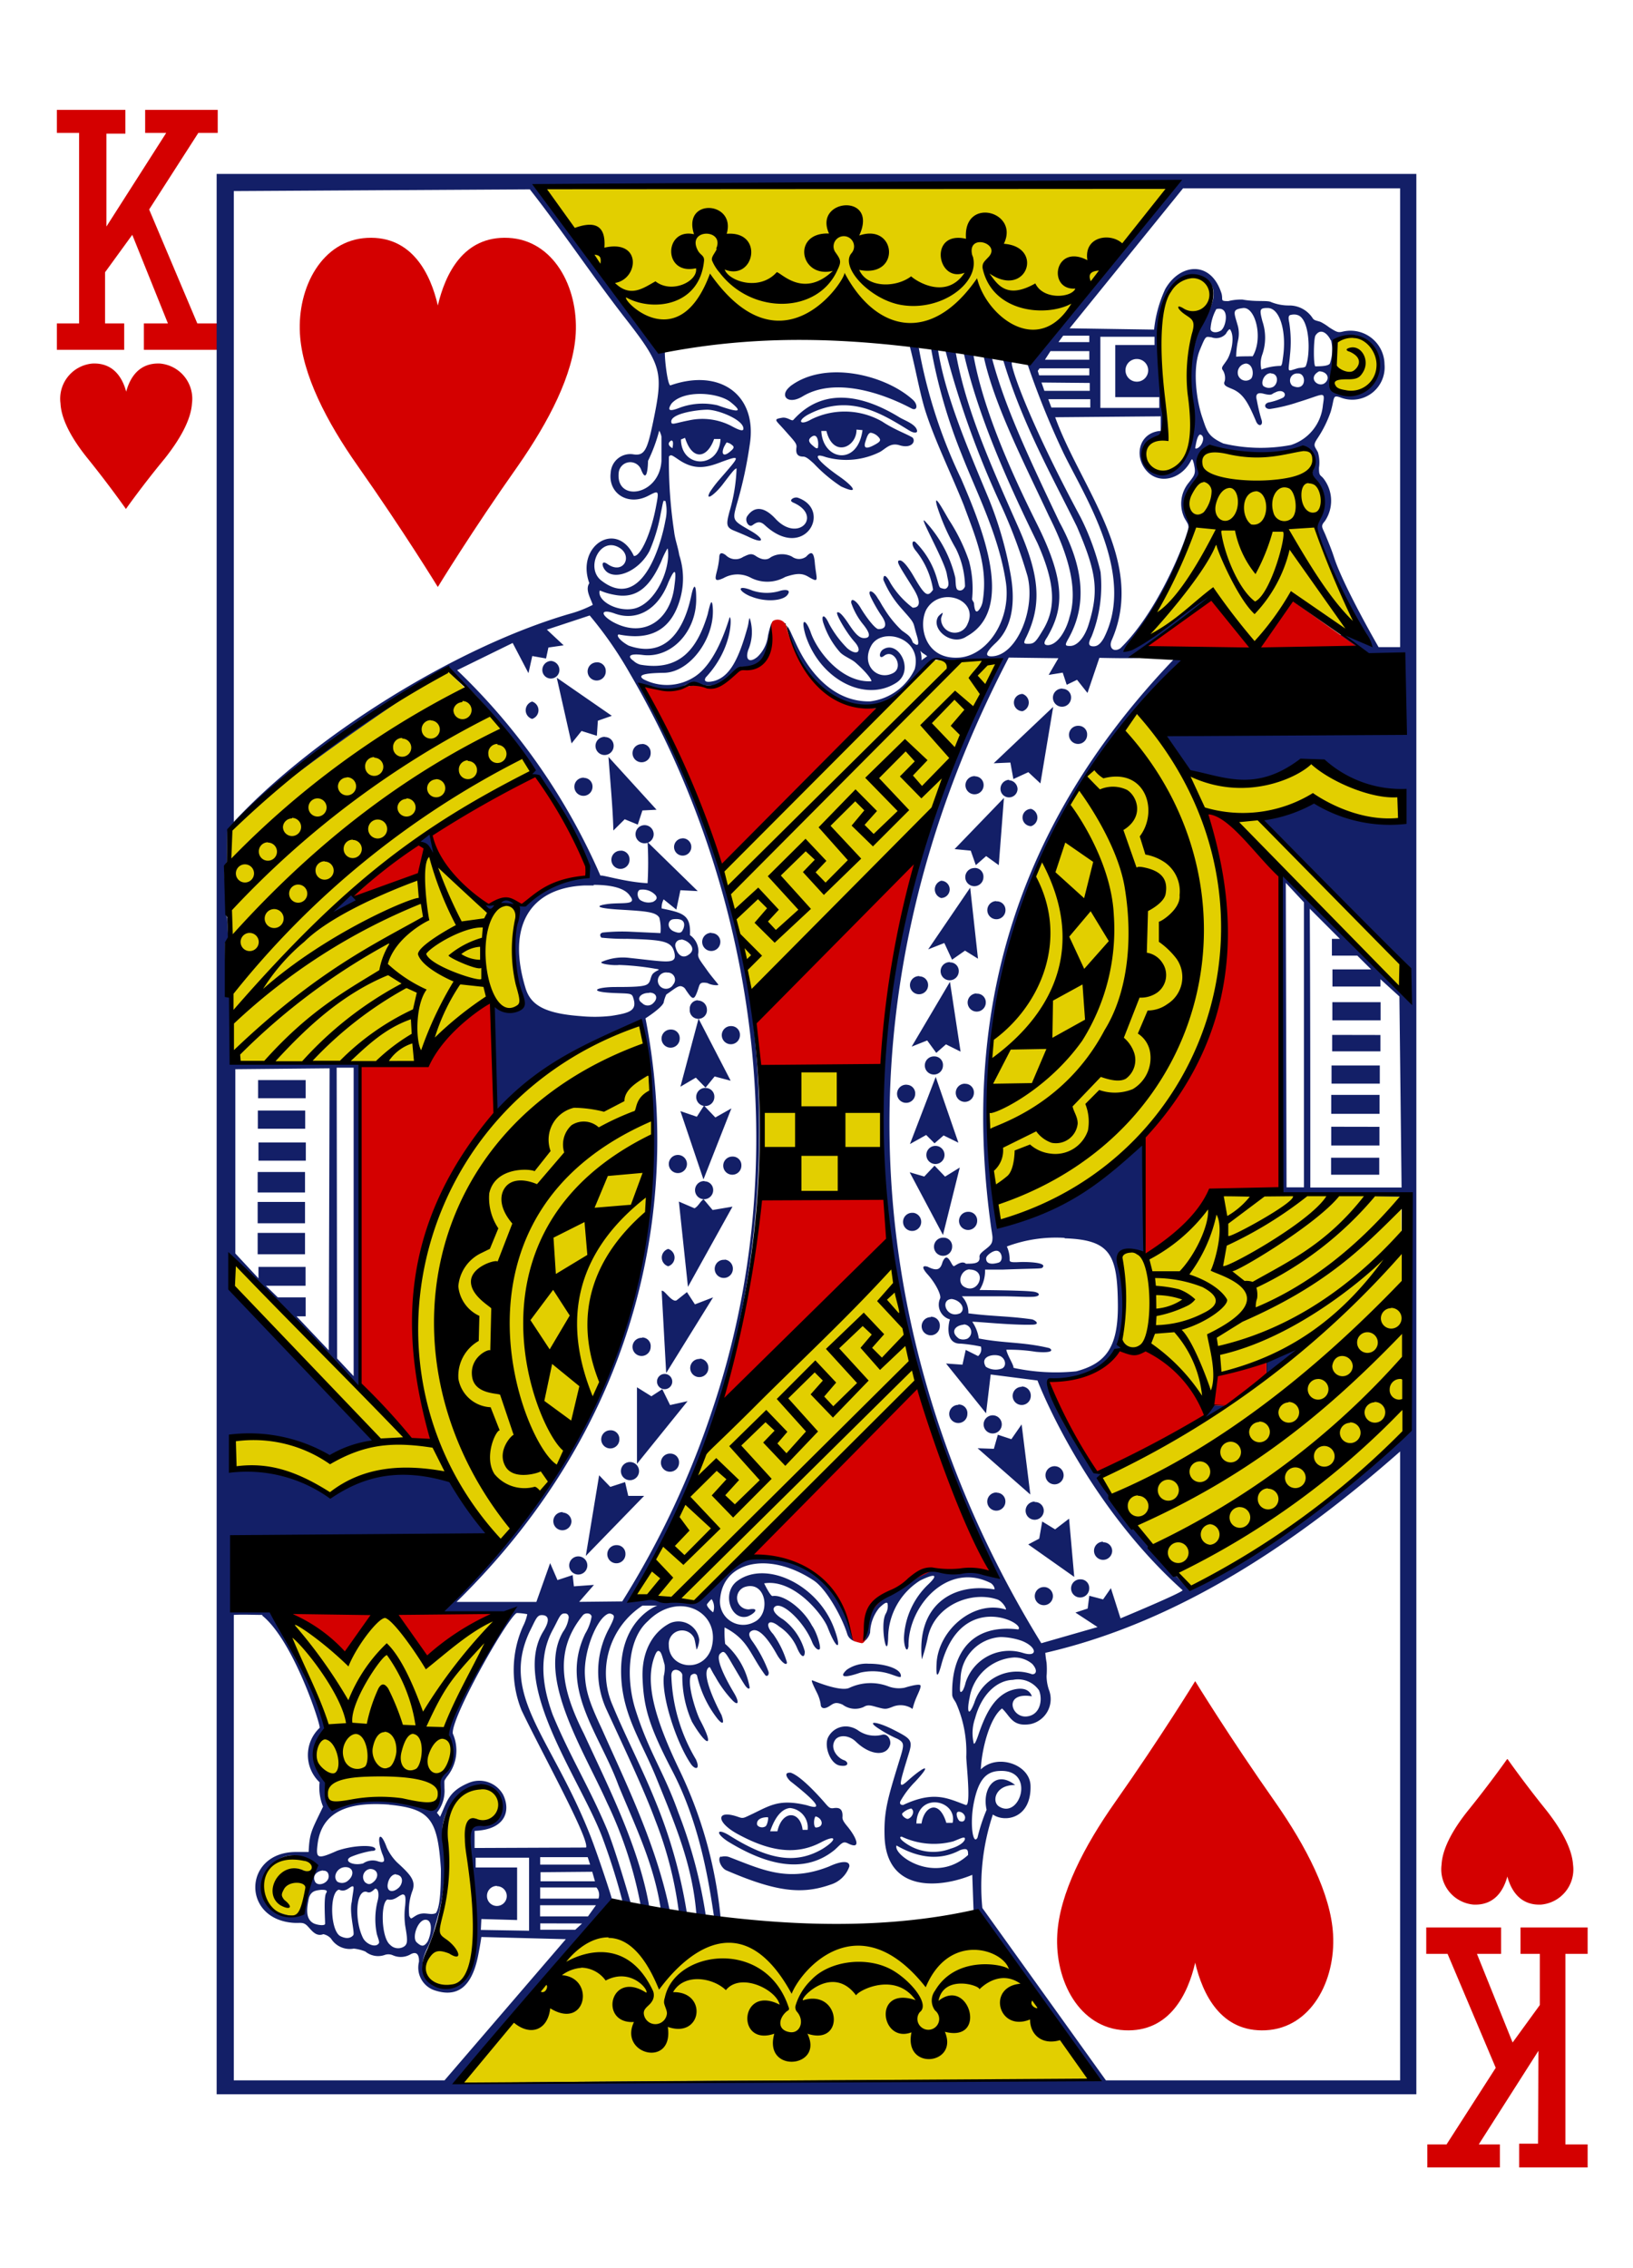 <svg id="Layer_1" data-name="Layer 1" xmlns="http://www.w3.org/2000/svg" viewBox="0 0 180 250"><defs><style>.cls-1{fill:#d40000;}.cls-2{fill:#e2cf00;}.cls-3{fill:#131f67;}</style></defs><title>all_cards</title><g id="g6155"><path id="path163-0-2-7-7-1-8-7-00-1-2" class="cls-1" d="M13.88,56.1s-1.79-2.56-4.21-5.56c-1.62-2-2.91-4.19-3-6.07a3.89,3.89,0,0,1,3.53-4.4c2.36-.1,3.32,1.65,3.71,3.1.39-1.45,1.35-3.2,3.72-3.1a3.9,3.9,0,0,1,3.53,4.4c-.12,1.88-1.41,4.06-3,6.07C15.68,53.54,13.88,56.1,13.88,56.1Z"/><path id="path163-0-2-7-7-1-8-1-9-4-6-8" class="cls-1" d="M166.12,193.9s-1.8,2.56-4.22,5.56c-1.62,2-2.91,4.19-3,6.07a3.9,3.9,0,0,0,3.53,4.4c2.37.1,3.33-1.65,3.72-3.1.39,1.45,1.35,3.2,3.71,3.1a3.89,3.89,0,0,0,3.53-4.4c-.12-1.88-1.41-4.06-3-6.07-2.42-3-4.21-5.56-4.21-5.56Z"/><path id="path39-51-8-0-0" class="cls-1" d="M15.84,35.65h2.67l-3.93-9.77-3,4.13,0,5.64h2.11v2.91H6.27V35.65H8.72v-21H6.27V12.11h7.55v2.62H11.73l0,10.24,6.59-10.32H16V12.11h8v2.54H21.86l-5.42,8.44,5.31,12.56H24.1v2.91H15.86l0-2.91Z"/><path id="path39-3-9-6-0-8" class="cls-1" d="M165.47,215.36H162.8l3.93,9.77,3-4.13,0-5.64H167.6v-2.91H175v2.91h-2.45v21H175v2.54h-7.55v-2.62h2.08l.05-10.24L163,236.36h2.33v2.54h-8v-2.54h2.12l5.42-8.44-5.31-12.56h-2.35v-2.91h8.25l0,2.91Z"/><path id="path3876-2-1-7" class="cls-2" d="M65.34,212.08a231.25,231.25,0,0,0,43.51.94c3.86,5.33,11.59,16.21,11.59,16.21l-70.11.57Zm-18.2,3.72C49,212,49.38,208.34,49,203.06c-.28-4.05,2.25-7.2,4.86-6,2,.94,1.08,4.77-1,4-.8-.31-1.5,0-1.4,1.79.19,4.48,1.38,9.54.36,13.84C51.12,220.82,45.39,218.9,47.14,215.8Zm-17.62-5.86A3.34,3.34,0,0,1,33.76,205c1.18.55,1,1.75-.47,1.11-2.08-.9-4.31,2.27-2.5,3.54.83.59,1.14.51.51-.23-1.68-1.95,2.62-2.82,2.5-1.53a22.28,22.28,0,0,1-.48,2.54C32.45,211.83,30.76,211.13,29.52,209.94Zm6.18-14a3.67,3.67,0,0,1,.31-5.26c.71-.77-5.7-12.74-4.89-12.82,8.1-.87,16.28-.21,24.39,0,0,0-4.32,7.79-6,11.65-.69,1.56.93,3.38.26,4.54-2.09,2.29-.79,4.82-2.09,4.93a26.81,26.81,0,0,0-11.21,0c-.32,0-.27-2-.72-3Zm35-83.19c4.1,20.88-1.94,43-15.77,57.61-2-1.88-3.46-5.44-5.4-7.77-5.41-1.63-9.3.28-13.09,2.16a21.44,21.44,0,0,0-10.86-3l-.12-3.23c3.74-.08,7.69.27,11,2.33l5.22-2.12-16.26-16.9.22-2.89,19.73,19.95,2.54.09c-5.58-14.87-.7-38.5,22.77-46.19Zm27.51,26.19,2.85,13.63s-16,15.89-24.4,24l-7-.64c3.51-5.23,5.5-10.52,7.83-15.8Zm56.69,18.7c-6.69,7.52-14.7,12.29-23.58,17.56-3.56-4-7.87-8.35-10.36-12.28,7.76-4.15,15.15-7.36,22.74-14.63-.42.47-9.69,3.62-9.66,3.26-.33,1.55-.13,2.51-1.64,2.92-1.78-2.5-3.51-4.53-6.32-5.65a6.39,6.39,0,0,1-2.75-.67c.79-.17.44-9.76,0-9.87.86-.28,1.74-.94,2.93.38.55.37,5.89-5,7.71-6.86,7.14-.59,13.46.11,20.5-.08-.06,8.54.43,17.39.43,25.92ZM109.6,136c-.18-.36-2-14.5-.27-23.37C114,97.73,112.84,93.57,125,78.89c.8-.78,3.6,1.74,5.68,6.11,6.07,3.83,13.84-1.11,13.84-1.11s3,2.47,9.84,3.82l-.12,2.66c0,.77-7.67-.83-9.31-2.37,0,0-5.73,1.91-5.73,2.26,0,1.49,15.24,15.61,15.24,15.61l-.08,3.31c.1,0-20.9-21.83-21.17-19.54,5.94,25.64-4.17,38.63-23.57,46.38Zm-25.25-4.5L84,118l12.86.16.53,13.7ZM25.51,116.86c.35-.49-.5-25.28-.44-25.28,8.18-8.17,16.18-12.73,24.21-17.7,3.63,3.61,6.71,6.65,9.39,11L47.59,91.74c.43,1.66-.67,2.26,6.47,8.75.12-.44,2.47-1.76,2.88.22-1,4.17.43,7.71.62,10-1,1.31-3.16-.1-3.16-.1-1.41-1.47-6.93,5.8-8.51,6.62C39,116.93,25.13,117.4,25.51,116.86Zm77.36-44.1c0,.09,7.08,0,7,.18-1.28,3.14-4.2,9.4-7.12,16.33-2.44,4-19.9,20.82-19.9,20.82-.83-4.87-2.07-9.62-3.37-14.36Zm30.34-23.37c2.53,1.08,9.65.51,10.77,0,1.45,1,.55,2.29.36,3,1.49,1.89,2.3,2.56.62,5.6-.39,0,5.18,12.57,5.33,12.58,0,0-5.89-2.8-8-4.69l-4.06,5.41-4.71-6.11c0,.55-9.09,6.59-9.2,6.3-.28-.29,8.28-9.54,6.58-15-.41-1.31.53-2.64,1.17-3.79.44-.79-.15-2.32,1.1-3.37Zm-4.7-1.13c.38-.44-2.2-11.82.6-16.41,1.18-1.67,3.33-1.75,4.23-.39.68,1.9-1.36,4.55-1.77,5.84-1.33,3.6.64,8.35-.32,11.75-2.88,7.44-8-.73-2.74-.79Zm19.18-5c-1.52.06-.46-4.49-.21-5.8,0-.25,2.79-.91,3.79.88,1.62,2.68-.33,6.06-3.58,4.92Zm-18.11-23L115.27,37.71C100.8,36,86.28,35,71.48,37.24L59.58,20.59Z"/><path id="path3874-3-1-4" class="cls-3" d="M156.12,19.17H23.88V230.83H156.12Zm-26.68,1.1L113.59,39.83l-.39.14a92.42,92.42,0,0,0,4,9.91c2.3,4.76,8.06,13.49,4.46,20.47-.35.6-.68.89-1.12.89-.61,0-.6-.36-.23-1.06a15.11,15.11,0,0,0,1-7.14,27.56,27.56,0,0,0-2.19-6c-6-11.16-7.9-17.11-7.56-17.11a1.29,1.29,0,0,0-.43-.18l-.59-.19c2.08,7.05,5.47,13,8.16,18.48,2.2,5.11,2.44,7.09,1.29,10.81-.45,1.43-1.26,2.36-2.05,2.35-.59,0-.56-.12-.15-.85,2.11-3.8,1.62-7.95-1-12.78-3.81-8-6.1-13-7.46-18.13,0,0-.69-.23-.93-.28,1.13,5.32,4.29,11.46,7.23,17.74,2.43,4.84,3.13,8.37,2.25,11.15-.29,1.21-1.2,3-2.36,3.06-.46,0-.53-.24-.1-.86,1.8-3.1,2.12-6-1.1-12.46-3-6-5.93-12.68-7-18.53-.06-.48-1.35-1.05-1.07-.25,1.59,6.91,4.75,14,8.12,20.88,1.89,4.28,2.08,7,.67,9.42-.8,1.34-1,1.64-1.6,1.65s-.69,0-.3-.77c1.72-3.6,1.44-6.77-.86-12-3.15-7.13-5.8-13-6.93-19.32-.21-.06-1.27-.47-1.12-.16a101.14,101.14,0,0,0,6.19,17.15,57.48,57.48,0,0,1,2.84,7.64c.9,3.61-1.13,8.58-3.78,8.83-1,.09-.86-.4.24-1.43,1.9-1.77,2.26-4.6,1.62-7.88A41.34,41.34,0,0,0,109,55c-2.31-5.56-4.83-11.39-5.62-16.52,0-.46-1-.46-.74,0A58.93,58.93,0,0,0,106,50.08c1.63,4.18,4.07,8.86,4.86,14,.66,4.2-2,8.16-5.11,8.4-3.81.28-4.56-3.5-3.65-5.28,1.5-2.65,5.84-1.14,4.55,1.57a1.51,1.51,0,0,1-2.92-.56c0-.15.22-.62.18-.65s-.41.26-.52.45c-.77,1.39,1.55,3.25,3.15,2.14,5.4-2.94,1.76-11.89-.59-17.36a56.18,56.18,0,0,1-4.67-14.42c-.2-.14-1.09-.36-1-.2.66,2.52,1,4.64,1.61,6.76,1,3.31,2.84,7,4.34,10.74,1.35,3.66,2.71,6.77,2.09,10.59a2.08,2.08,0,0,1-.44,1c-.24.26-.44.22-.52-.75,0-.13-.19-.31-.21-.48a11.82,11.82,0,0,0-.34-4.2,20.12,20.12,0,0,0-2.18-4.48c-.5-.82-1.81-3.31-1.35-1.59a23.51,23.51,0,0,0,2.09,4.72,9.69,9.69,0,0,1,1,4.15c-.19.51-.63.53-.84.36s-.18-.87-.23-1.31a13.71,13.71,0,0,0-3.31-6.2c-.92-1,2.16,4.38,2.38,5.82.1.61.29,1.1.08,1.4s-.41.2-.68.13-.25-.25-.53-1.17A9.27,9.27,0,0,0,101,59.85c-.41-.49-.69.13,0,.92A9.13,9.13,0,0,1,102.85,65c-.59.85-.89.69-2.13-1.46-.82-1.41-1.31-1.78-1.52-1.77-.55,0,0,.71,1.49,3.12.79,1.29.81,2.1-.09,2.09a9.77,9.77,0,0,1-2.44-2.7c-.35-.68-.79-1.2-.79-.38a11,11,0,0,0,1.78,2.92c1.14,1.32,1.47,1.59,1.62,2.18.07.28.2.77.3,1.09.29,1,.15,1.23-.45.73-.27-.71-.48-.79-1.22-1.33a11.85,11.85,0,0,1-2-2.5c-.22-.31-.4-.72-.62-1-.55-1-1.29-1.13-.75-.08a16.87,16.87,0,0,0,1.08,1.88c.72,1,.57,1.56-.28,1.55-.36,0-1.38-1.34-2-2.39-.41-.69-1.06-1.17-1-.49a7.69,7.69,0,0,0,1.27,2.31c.82,1,.93,1.57.13,1.56-.54,0-1-.52-1.7-1.58s-1.07-1.36-1.25-1.24.94,2.14,1.91,3.23.24,1.61-.81.7a11.67,11.67,0,0,1-2-2.69c-.57-1.26-.94-.91-.57.08a9,9,0,0,0,1.81,3.09c.4.41,1.23.73,1.64,1.08,1.15,1,1.87,1.92,1.78,2.09-3.28.18-6-3.33-6.7-5.45-.52-1.4-1.12-1.61-.55.37,1.59,4.9,6.57,7.45,10,5.25,2.08-1.33.24-4.78-1.46-3.67-.46.31-.48,1.16.11.7,1.1-.86,2.21,1.27,1,1.9-1.69.88-3.57-.85-2.42-3s5.7-.92,4.81,2.56a6.26,6.26,0,0,1-4.94,3.56c-3.78.07-6.38-2.84-7.83-5.71-.19-.37-.52-1.09-.8-1.69a6.52,6.52,0,0,0-.45-.88c.42,3.48,3.74,7.79,6.7,8.5,4.93,1.17,6.28-1.79,9.51-4.84,0,0,2.35.31,2.44.26a30.14,30.14,0,0,1,4.71-.21A106.32,106.32,0,0,0,109,172.05c1,2.12,1.18,1.72-.48,1.28s-3.27.25-4.67-.08c-2.88-.59-3.5,1.39-5.72,2.45-2.76,1-2.13,3-2.79,4.84-.21.29-.36.53-.25.49a1.74,1.74,0,0,0,.82-1.09,4.5,4.5,0,0,1,1-2.71c.48-.46.81-.7.92-.5a1.67,1.67,0,0,1-.21,1.16c-.67,1.27.22,5.53.28,2.5a7.52,7.52,0,0,1,3.52-6.18c1.63-.8,2.13-.72.81.51a8.65,8.65,0,0,0-2.59,5.82c0,1,.36,1.77.5.9-.06-4.44,4.36-9.39,9.1-6.93.23.17.43.49.37.68-4.6-.78-8.59,1.74-8,7.71a19.56,19.56,0,0,0,.64-2.34c.73-3.65,4.84-5.25,7.72-4.25.55.23,1,1,.9,1.1-3.53-1.11-7.4,2.24-7.63,5.87-.07,1.18,0,2.19.56.06,2.28-8.06,9.31-4.41,8.44-3.74-5.44-.66-7.41,3-7.28,7.27.08.39.27.52.44.88a13.36,13.36,0,0,1,1.11,5.89c0,.75.56,5.51-.06,5.31-2-.73-3.48-1.6-6.9,0-.31,0-.41-.16-.3-.42a9.85,9.85,0,0,1,1.61-2.13c2.1-2.25.89-1.65-.84-.09-1.11,1-.87.32.18-3.12.43-1.4.16-1.57-1.67-2.51s-3.2-1.11-1.6-.1a13.41,13.41,0,0,0,2,1.08c.83.46.74.65.12,2.66-1.2,3.91-1.62,5.34-1.55,8,.15,6.4,6.22,5.77,9.67,4.33l.15,4.21,13,18.41s-45.48-.05-69.82.35c1.39-3.35,16.1-17.55,17-20.08.08,0-1.63-5.2-2.53-7.46-4.26-10.68-9.85-15.18-6.61-22.2.7-1.39.82-1.86,1.35-1.86.72,0,1,.49.14,1.85-3.48,5.85,3.94,16,6.45,22.41a72.05,72.05,0,0,1,2.37,7.5c0,.49,1.21.66.88.08-.93-3.29-2.09-6.89-2.62-8.18-2-4.76-4.07-8-6-12.66-1.08-2.94-1.65-6.34,0-9.38.61-1.11.78-1.73,1.18-1.79s.55.12.58.41a3.39,3.39,0,0,1-.63,1.6c-2.92,5,2.28,13.07,4.85,18.83a45.66,45.66,0,0,1,3.7,11.27.59.59,0,0,0,1,.45c-1.11-6.65-4.38-13.1-7.25-19.32-2.45-4.85-3.37-9.09-.09-13.08.28-.28.89-.23.94.18a5.38,5.38,0,0,1-.7,1.87c-2.89,6.05,1.58,11,3.67,16.75,2,4.83,4,8.88,4.71,14,.58.22.86.5.93-.23-1.5-7.27-4.72-13.81-7.52-20.1-1.29-2.74-1.74-4.05-1.83-5.88-.12-2.52,1.14-5.71,2.27-6.55.29-.22.48-.26.75-.11s.29.33-.44,1.71a10,10,0,0,0-.22,8.73c2.22,4.82,4.1,8.76,5.42,12.3a42.38,42.38,0,0,1,2.6,10.26s1,.44.84-.22a55,55,0,0,0-3.52-12.37c-1.42-3.51-3.2-6.9-4.64-10.38a8.88,8.88,0,0,1,3.29-11l1.65,0c-.1,0-3.77,1.42-4,6.69-.18,5,2.19,8.11,3.9,12.37,2.08,5.13,4,9.62,4.4,15.11a1.56,1.56,0,0,0,1.05.15,53.4,53.4,0,0,0-3.05-11.51c-1.63-4.58-3.24-6.61-4.75-11.42-1-3.25-.89-7.65,1.39-9.67,3.4-3.46,8.15-1,7,3-.92,2.79-4.71,2.23-4.69-.38a1.47,1.47,0,0,1,2.74-.86c.16.24.27,1.33.34,1.37a3.07,3.07,0,0,0,.28-1.06,2.32,2.32,0,0,0-3.25-1.84c-1.91,1-3.14,3.17-3,6.13.13,3.15.7,5.19,3.27,10.13,3,5.76,4,12,4.62,16.19.27-.12.6,0,.71,0a48.16,48.16,0,0,0-4.64-16.49c-2.83-5.93-3.62-9.55-2.68-12.2.14-.39.27-.68.44-.71.32,0,.41.46.71,1.52a3.58,3.58,0,0,1-.09,1.24c-.25,2.43,1.45,7.48,3,9.72.46.64,1.05.62.54-.52A19.21,19.21,0,0,1,74,184.68c0-1.05,1.18-.58,1.21-.05a12.22,12.22,0,0,0,1.06,5.14c1.65,2.83,2.57,2.95.88-.21-.37-.73-1.44-3.83-1-4.89.24-.22.53-.26.68,0a12,12,0,0,0,2.3,4.83c.61.7.71.39.39-.49-.54-1-2.22-4.4-1.45-5.17.25-.2.11-.09.79,1a12.67,12.67,0,0,0,1.91,2.61c.61.6.76.19.13-.86-1.26-2.12-2-3.87-1.53-4.31s.54-.24,1.53,1.46c.45.76,1.09,1.87,1.31,2.14s.41.33.42.11a8.29,8.29,0,0,0-2.7-4.8,11.62,11.62,0,0,1-.06-1.81c2.64,1.36,2.74,2.9,4.49,5.27.18.18.43,0,.36-.37A14.59,14.59,0,0,0,83,181c-.51-.68-.54-1.07-.11-1.26.7-.32,1.68.72,2.72,2.58.48.87,1.13,1.37,1.13.91a10.5,10.5,0,0,0-1.52-3.12c-1-1.07-.52-1.82.67-.83a5.34,5.34,0,0,1,2,2.43c.44,1,.82,1.08.82.32a6.51,6.51,0,0,0-2.4-3.54c-.75-.45-1.17-.95-1-1.28.65-1,3.31,1.5,4.21,3.79.27.68.74,1,.85.73s-.33-1.81-.88-2.57c-.91-1.75-3.07-3.45-4.34-3.24-.25,0-.92-1.4-.92-1.4,3.25-.52,6.41,3.38,7,4.85,1.07,2.77,1.61,2.45.67,0-1.82-4.75-7.48-7.42-10.62-5.12-1.79,1.31-.72,4.45,1.12,3.92.73-.28,1.44-1,.15-.78a1.27,1.27,0,0,1-.42-2.48c2.34-.71,2.88,3,1,3.88a2.56,2.56,0,0,1-3.75-2.58c.35-4.1,5.37-5.28,10.32-2,1.39.93,3.11,4,3.69,5.9.2.63.85.85.94.77s-1.38-3.57-1.89-4.42c-2.16-5-9.95-5.2-9.95-4.95a28.57,28.57,0,0,0-5.77,5.11l-7-.65c17.75-28.6,19.15-70.65.94-100.42.23.15,3.5,1,4.63.11a2,2,0,0,1,2-.21,3.09,3.09,0,0,0,3.24-1c.85-.77.87-1,1.41-.94,1.62.21,2.69-.74,3-3.08.13-.92.22-1.88.09-1.74a10.76,10.76,0,0,0-.38,1.38,3.78,3.78,0,0,1-1.16,2.33c-.88.73-1.39.32-1-.8a5,5,0,0,0,.16-3.43c-.09-.15-.11.43-.23.89-1,3.66-2,5.52-3.7,6-.82.2-1.2.08-.93-.39,3.07-3.28,2.86-6.92,2.63-6.61-.65,2.11-1.86,5.24-3.85,6.53a5.6,5.6,0,0,1-5.64.28c-.79-.53.41-.68,2.21-.71,3,0,5.86-4.1,5.39-7.52-.11-.64-.28,0-.53,1.08-1.12,3.71-3,6.31-7.42,5.54a1.78,1.78,0,0,1-.75-.42c-.72-.5-.46-.84,1-.65,3.17.41,5.93-2.57,5.91-6.17,0-1.73-.25-1.71-.53-.42-.38,1.82-1.79,7.38-6.92,5.56-.92-.5-1.42-1.14-1.09-1.23,3,.6,5.72-.06,6.79-4a8.19,8.19,0,0,0-.12-4.75c-.15-.95-.46-1.67-.57-2.63a52.06,52.06,0,0,1-.57-8.23c.24-.24.28-.19,1.14.39,1.69,1.12,3,.86,4.69.19,2.21-.8,2-.65-.3,2a13,13,0,0,0-1,1.32c-.59,1.1.52.29,1.34-.75C80.72,52,81,51.63,81.19,51.64a19,19,0,0,1-.78,4.75c-.38,1.42-.37,1.75.53,2.11.39.16,1.14.47,1.56.67,1.89.91,1.72.17.21-.68-2-1.16-2-1.1-1.47-3a46.54,46.54,0,0,0,1.39-6.41c.92-5.5-3.22-8.53-8.71-6.61-.31.16-.68-2.89-.63-3.69,0-.29-.83-.23-1.55-1.12.22-.19-8.09-10.65-12-17,24.11.06,47.86-.44,69.67-.38ZM111.58,39.91l.08.06S111.6,39.91,111.58,39.91ZM130.4,20.76h23.93V71.33l-2.37,0s-3.88-6.71-4.91-9.89c-.25-.79-.7-1.88-.88-2.31-.39-1-.67-1.09-.14-1.68a4,4,0,0,0-.18-4.75c-.32-.37-.48-.24-.46-1.16a4,4,0,0,0-.12-1.69c-.35-.67-.58-.72-.09-1.47a12.78,12.78,0,0,0,1.5-3c.47-1.61.14-1.91,1.18-1.53a3.57,3.57,0,0,0,4.75-3.69,3.75,3.75,0,0,0-4.56-3.62c-.56.14-.67.09-1.53-.45a6.07,6.07,0,0,0-.94-.6c-.39-.15-.72-.14-.89-.42a3.06,3.06,0,0,0-2.57-1.4,5.22,5.22,0,0,1-2-.37c-.43-.23-1.64,0-3.17-.28a5.85,5.85,0,0,0-1.56.17c-.94,0-.56-.1-.74-.82-1.18-3.76-4.64-3.31-6.22-.49a14.12,14.12,0,0,0-1.22,4.45l-9.31-.14Zm-72,.11c3.48,4.43,6.81,9.41,10.31,13.94C73,40.3,73.14,40.93,72,46.46c-.65,3.12-.93,3.84-2.24,3.61a2.16,2.16,0,0,0-2.44,2c-.32,2.31,1.9,3.74,4.13,2.58,1.18-.61,1.22-.68.83,1.34-.56,2.89-1.69,5.37-2.41,5.29-1.87-4-6.42-1.15-4.91,3-.48.72.14,1.64.38,2.39a13,13,0,0,1-2.59,1C50,71.4,34.4,81.3,25.77,90.59V21.06Zm73.22,9.48a2.12,2.12,0,0,1,1.48.54c1.11,1,.85,2.41-.69,5-1.61,3.68-1.17,6.57-.8,10.44,0,2.24-.77,4.37-2,5.29a2.14,2.14,0,0,1-3.34-2.53c.52-1,1.62-.42,1.87-1.37.36-3.51-.51-7.1-.57-10.54a13,13,0,0,1,1.22-4.94,3.53,3.53,0,0,1,2.8-1.94Zm3.07,6c-.44.37-1.18.38-1.26-.08a5.2,5.2,0,0,1,.64-2.2C135.63,33.7,135.12,36,134.66,36.35Zm2.39-2.4c1.31-.05,2.18,3.33,1,5.32-.22,0-1.82,0-1.82.06a8.77,8.77,0,0,1,.19-1.74,3.37,3.37,0,0,0,0-1.64c-.43-1.55-.71-1.84.6-2Zm2.51,0h.15c1.34,0,2.1,2.61,1.68,5.45-.06.41-.09.83-.24.93a6.32,6.32,0,0,0-2.14.4,2.92,2.92,0,0,1,.11-1.69,5.64,5.64,0,0,0,0-3.63c-.31-1.21-.32-1.43.4-1.46Zm3.33.75c1.48.25,1.57,4.35,1,5.68-.15.19-.7.14-.9.22-1.25.36-1,.55-.83-1.46a13.52,13.52,0,0,0-.08-3.57c-.1-.5-.14-.84.22-.87a1.44,1.44,0,0,1,.62,0Zm-7.34,1.6c.59.81.12,2.68-.33,3.37s-.71.83-.44,1.17A1.62,1.62,0,0,1,135,42c-.28.57.44.67,1.09,1,1.06.56,1.58,1.59,2.37,3.46.28.65.84.45.57-.26a20,20,0,0,1-.49-2.07c-.17-.61,0-.92.71-.74,1.05.27.9,0,1.29-.12.84-.47,1.4.19.89.56a6.39,6.39,0,0,1-1.6.53c-.58.16-.45.73.14.72a17.61,17.61,0,0,0,3.11-.75c2.91-.88,3-1.35,2.74.31a5.08,5.08,0,0,1-3.53,4.41,17.85,17.85,0,0,1-7.45-.17c-1.67-.77-1.79-1.31-2.29-2.79-.7-2-1.11-5.48-.31-7.48.7-1.69.63-1.51,1.31-1.43a1.44,1.44,0,0,0,1.58-.39c.09-.18.32-.5.42-.5Zm11.14,1.22a4.57,4.57,0,0,1-.13,2.54c-.18.33-1.2.31-1.59.32-.24,0-.22-3.06,0-3.4.59-.9,1.36-.18,1.69.54ZM117.19,37l2.88,0v.71l-3.4,0Zm10.07.12v.91h-4.33v5.74h4.85l0,1.19-6.49,0,0-7.84Zm22-.19c4.44,1,2.46,5.94.79,6.24-2.08.37-3.84.14-3.26-1.71.58-1.24.18-2.8.34-3.93A2.93,2.93,0,0,1,149.31,37ZM115.79,38.7l4.28,0v.95h-4.89Zm9.5.87a1.25,1.25,0,1,1-1.23,1.25A1.24,1.24,0,0,1,125.29,39.57Zm12.07.5c.8.09.87,1.31.54,1.67a.89.89,0,0,1-1.43-.4A1,1,0,0,1,137.36,40.07Zm-22.77.53,5.48,0v.77l-5.53,0-.15-.49Zm30.81.33c.76,0,1.23.63.75,1.18C145.44,42.91,144,41.68,145.4,40.93ZM87.08,42.61c-1.22,1-.24,2.07,1.39,1.08,3.5-2.12,8.66-.44,12,1.33.66.34.75-.46.1-1-3.1-2.76-9.73-4.34-13.51-1.41Zm53-1.45c.85,0,.84,1.08.29,1.46a1,1,0,0,1-1,0c-.5-.19-.13-1.49.72-1.49Zm3,0c1,0,.9,2.1-.63,1.36A.78.78,0,0,1,143.14,41.18Zm-28.28,1,5.32.05v.87l-5,0ZM80.49,44.29c1.45,1.16,1,1.23-1.41.38a7.35,7.35,0,0,0-4.13.26c-1.17.47-1.44.33-.93-.45,1.36-1.54,5.09-1.23,6.47-.19Zm7,1.92c-.14.37-.64-.29-1.31-.16-1,.18-.69.23.33,1.39s1.35,1.44,1.28,1.89c-.09.66.1,1,.75,1,.31,0,.69.33,1.17.77a16.82,16.82,0,0,0,3,2.52c2.21,1,1.22-.12-.19-1.1-2.35-1.64-3.17-2.73-1.5-2.14a8.3,8.3,0,0,0,6-.58c.68-.41,1.12-1,2.08-.74,1.35.44,1.87-.37,1.5-.82-.62-.4-2-.87-3.35-1.77a8.31,8.31,0,0,0-7.84-.24c-1.18.69-1.58.2-.43-.48,4.62-2.51,8.28-.11,11.24,1.7.51.31.87.29.87.06-.07-.73-1.39-1.17-1.93-1.5-4.12-2.53-8.45-3.34-11.69.25ZM115.55,44h4.63v.92l-4.29,0ZM77.94,45.16c1.28,0,4.07,1.15,4,2.11,0,.37-.75,0-1.35-.33a6.91,6.91,0,0,0-4.67-.6c-1.3.25-1.71.46-1.89.31C73.6,45.63,76.75,45.17,77.94,45.16Zm50,.69v1.64c-2.51.19-3,3-1.41,4.56,1.32,1.29,3.5.78,4.59-1,.2-.32.22-.52.34-.36a3,3,0,0,1,.19.71c.18.86-.07,1.09-.64,1.83a3.64,3.64,0,0,0-.47,3.83c.16.31.49.75.44.95.32,0-2.85,8.93-7.48,13.44-.78.52-1.34-.09-.94-.93,3.77-8.69-3.45-16.76-6.25-24.53l11.62-.1Zm-33.53,1.5.66.06c-.53,4-4.39,3.35-4.54.09l.56,0c.75,3,3.33,1.79,3.32-.13Zm-21.77.08a2,2,0,0,1,.27.7c0,.93,0,2.28,0,2.68-.23,3.86-5.08,4.57-4.71,1.27a1.28,1.28,0,0,1,2.48-.28c.63,1.59.74-.39.75-1a18.09,18.09,0,0,0,1.24-3.36ZM96,47.7a1.47,1.47,0,0,1,.84.48c.32.35.2.52-.55.91s-1.17.38-.88-.47C95.57,48.1,95.73,47.69,96,47.7Zm36.28.2c.11,0,.39.15.33.57-.11.7-.71,1.1-.87.93C131.82,49,131.94,48.05,132.26,47.9ZM90.19,49.26c-.09.28-.26.16-.68-.21s-.44-.65,0-.94c.69-.42.73.88.65,1.15Zm-14.68-1c.81,2.58,2.46,2.25,3.2.13h.71c-.16,3.31-4.33,3.25-4.36.05Zm-1.46.32c.25,0,.07.82.07.82s-.68-.35-.28-.73A.6.6,0,0,1,74.05,48.53Zm6.12.22a.78.78,0,0,1,.42.18c.41.27.34.42-.13.81-.71.6-1,.27-.65-.54C80,48.91,80.06,48.76,80.17,48.75Zm53.24.56a6.69,6.69,0,0,1,1.61.36,17.25,17.25,0,0,0,8.58-.15c.89-.24,1.55,1.33,1.07,2.47-.21.5-.18.56.47,1.24a3.44,3.44,0,0,1,.37,3.92c-.51,1-.48.93.12,2.68a61.79,61.79,0,0,0,5.18,10.82l-2.66-1s-12,10.39-20.46,10.79l3.07,4.81a14.44,14.44,0,0,0,13.84-1.34c-.11.4,5.36,3.1,9.86,3.4l0,3.24c-3.34-.38-6.72-.46-9.82-2.42,0,0-2.85,1.2-5.7,2.1l16,16.66v2.78s-6.82-6.41-13.84-13.65l.15,35.58,13.82.27c-.43,9.26-.26,15.15-.16,25.75A91.19,91.19,0,0,1,131.1,175.2a68.2,68.2,0,0,1-10-12.35c-.06-.09.28-.27.22-.36s-.57-.19-.66-.32c-1.73-2.59-5.74-9.78-5.11-9.95,1.23.08,6.92-.63,8.06-4.07a5.4,5.4,0,0,1,0-1.55,13.2,13.2,0,0,0-.08-6.49c-1.22-3.24,2.46-2.21,2.59-2V125.87c-4.79,3.87-9.63,7.68-16,9.27-4-20.23,2.33-45.4,20.34-62.46l-1-.09c-18.5,19.29-23.35,40.51-20.19,62.86,0,0,.12.69.13.93,0,.56-.09.77-.58,1.17s-.89.64-.85,1c.08.72-.6.74-1.5.74-.41-.36-1,.1-1.29.26s-.7-1.84-1.29-.44c-.23.88-.66,1-1.64.51-.63-.18-.64.13,0,.85.82.9,1.52,2.24,1.38,2.64a1.68,1.68,0,0,0,1.09,2.32c-.07,0-.76,2.74,1.2,2.67a17.69,17.69,0,0,1,2.2.32,1,1,0,0,1-.31,1.05l-1.36-.68-.36,1.63-1.81-.13,4.41,5.49.51-4.28,5.16.66c.83,2.16,6,14.16,16,23.12-.11.3-6.85,3.1-6.85,3.1l-1.06-3.33-.86,1.24-1.52-.4-.18,1.41-1.35.44,2.44,1.6-6.2,1.78C97.38,152.9,89.56,114,111.19,72.48l5.47.07-1.07,1.84,1.55-.25.44,1.34,1.14-.55,1.15,1.45,1.31-3.87s3.87.09,4.35,0,8.19-6.64,8-6.9-8.5,6-8.78,5.76c0,0-.84.2-.19-.59a29.75,29.75,0,0,0,3.2-4.53A21.79,21.79,0,0,0,131.11,58a1.63,1.63,0,0,0-.09-.78c-.75-1.5-.58-2.49.77-4.26.47-.62.5-.77.37-1.16a1.91,1.91,0,0,1,.61-2.17.94.94,0,0,1,.64-.36Zm-46.06,6c3.43,1.42.68,4.56-1.87,1.82-1.33-1.44-2.39-1.34-3.11-.29-.33.47.15,1.3.57,1s.8-.54,1.37,0c4.34,4,7.45-1.61,3.71-3-.46-.21-1.12.26-.67.45Zm-14.12-.14a.28.28,0,0,1,.12,0,4.57,4.57,0,0,1,0,2.12c-.54,3-2.69,10.08-7.09,6.63-1.74-1.37-.15-4.81,1.94-3.64,1.63.91.53,3.09-1.24,1.84-.86-.61-.59.64.14,1,1.23.65,3.45-.46,4.49-2.44a18.62,18.62,0,0,0,1.25-4.19c.22-1,.24-1.36.38-1.37Zm.37,5.25c.36,2.19-1.29,6-3.65,6.6-1.8.43-4-.75-3.87-1.85,0-.32.17.1,1.81.37,2.28.38,3.73-.86,5-3.72a9.92,9.92,0,0,1,.67-1.4Zm5.68,1a8.65,8.65,0,0,1-.22,1.33c-.25,1-.4,1.42.71.91a3.12,3.12,0,0,1,2.93-.06,4,4,0,0,0,3.86-.06c1.26-.42,1.87-.43,2.57,0,1.28.75.84.27.68-1.6-.12-1.32-.47-1.15-.93-.65a1.31,1.31,0,0,1-1.6,0,2.46,2.46,0,0,0-2.32.08c-.37.31-.92.36-1.67-.15-.49-.33-.77-.16-1.37.11A1.51,1.51,0,0,1,80,61.19c-.49-.36-.72-.25-.72.29Zm-4.94,1.57c.13,0,.14.51,0,1.52-.41,3.76-3.33,5.86-6.77,4-1.51-.87-1.3-1.48.18-.94,2.36.87,4.75-.34,5.92-3.43C74,63.45,74.22,63.05,74.34,63.05Zm8.38,2.68c1.7.71,3.59.49,4.07-.14s-.29-.59-.72-.48a5,5,0,0,1-3.11,0C81.19,64.38,81.3,65.12,82.72,65.73ZM65,67.84a42.71,42.71,0,0,1,4.4,6.34c13.87,23.74,18.31,53.74,9.19,81a97.48,97.48,0,0,1-10,21.33l-4.75.05,1.63-1.87-2.21.16-.14-1.24-1.67.55-.81-1.87-1.52,4.28-8.8,0c20.62-20.2,24.68-44.68,20.83-64.33,0,0,1.73-1.09,2-1.72a3.6,3.6,0,0,1,.3-.91c.77-.51,1.28-1,1.65-.9a.73.73,0,0,1,.49.39c.73,1.07.89,1.24,1.28.16.29-.78.16-1.06,1.1-.91.55.29,1.27.28,1.21.18s-.83-1-1.2-1.53c-.87-1.23-1.12-1.46-1-2a2.17,2.17,0,0,0-.93-1.93c.12-2.22-.73-2.45-3.12-2.94a2,2,0,0,1,.22-1l1.4,1.13L75,98.12l1.91.1-5.53-5.4a40.14,40.14,0,0,1,0,4.53c-2.59-.14-5.15-1-5.19-.82A69.92,69.92,0,0,0,50.39,73.87l6.12-3,1.74,3.33.42-1.89,1.52.27.26-1.21,1.68-.24L60.28,69.4Zm36.46,3.9c.24.3.43.32.74.59l-.63.45a2.78,2.78,0,0,0-.11-1ZM60.72,72.85a1,1,0,0,0-.94,1,.94.94,0,0,0,1.88,0A1,1,0,0,0,60.72,72.85Zm5.11.16a1,1,0,1,0,.94.95A.95.95,0,0,0,65.83,73Zm-16.46.69c3,2.54,5.82,5.85,9.2,11l-.07.69,1,.39s5.63,7.46,5.33,10.78c-1.93.4-3.69-.13-7.15,3.13-1.63-.89-2.59-.6-4.28-.11a1.19,1.19,0,0,0,.61,1,2.19,2.19,0,0,1,3-.38c-.24.1-.85,7.51.34,9.09.89,2.52-1.45,2-3.08,1.42l.47,11.77c5.35-6.15,16.64-10.25,15.84-9.81,5.67,30.19-7.81,50.33-21.92,65.09l7.4,0S49.72,188.13,49.25,191c.36,1,1.36,2.91-.33,4.29-.57.63-.63,3.5-.63,3.5-3.89.14-7.26-1.22-11.74.36-.47.16-.57-2.46-.59-2.93-2.51-2.24-.21-6.09.13-5.8A92.48,92.48,0,0,0,30,177.26L26.05,177c-.31-.26-.51-7.24-.19-7.41,11.08.89,28.42-.13,28.42-.13L49.63,163c-5.73-2.25-13.61,1.59-13.23,1.8,0,0-6.3-3.47-10.68-3l.15-3.42a20.27,20.27,0,0,1,10.61,2.58l5.32-2L25.49,141.67l.19-2.84c5.31,5,14,14.56,14,14.56V117.16l-14,0-.38-7.32-.36-.64-.16-5.24.38-.54-.13-2.24-.13-.32-.18-5.36L25,95l.05-3.38C31.87,85,49.37,73.7,49.37,73.7Zm12,1L63,81.94l1.1-1.37,1.69.53.11-1.66,1.54-.54Zm55.75,1.2a1,1,0,1,0,.94,1A.94.94,0,0,0,117.11,75.92Zm-4.41.59a.95.95,0,0,0,0,1.9,1,1,0,0,0,0-1.9Zm-54.06.84a1,1,0,0,0,0,1.91,1,1,0,0,0,0-1.91Zm57.44.58-6.56,6.22,1.84-.08.33,1.82,1.65-.76,1.33,1.24Zm2.8,2.09a1,1,0,1,0,.94,1A.94.94,0,0,0,118.88,80Zm-52.2,1.22a1,1,0,1,0,.95,1A.95.95,0,0,0,66.68,81.24Zm4.08.8a1,1,0,1,0,.95.95A.94.94,0,0,0,70.76,82Zm-3.7,1.41c.18,2.54.48,5.56.54,8.11l1.25-1.24,1.44.59.51-1.56,1.56-.08Zm40.41,2.12a1,1,0,1,0,.94,1A.95.95,0,0,0,107.47,85.57Zm-43.11.17a1,1,0,1,0,.94,1A.95.95,0,0,0,64.36,85.74Zm46.85.23a1,1,0,0,0-.94,1,.94.94,0,1,0,1.88,0A1,1,0,0,0,111.21,86Zm-.56,2-5.44,5.64,1.78.17.56,1.6,1.14-1,1.39,1Zm3,1.21a.95.95,0,1,0,0,1.9,1,1,0,0,0,0-1.9ZM70.74,91a1,1,0,0,0,0,1.9,1,1,0,1,0,0-1.9Zm-23.24.77-1.38,1.06a4.07,4.07,0,0,1,1.77,1.4,22.86,22.86,0,0,1-.39-2.46Zm27.7.64a.95.95,0,1,0,1,.95A.95.95,0,0,0,75.2,92.4Zm-6.75,1.36a1,1,0,1,0,.94.95A.95.95,0,0,0,68.45,93.76Zm39,1.91a1,1,0,1,0,.95,1A.95.95,0,0,0,107.4,95.67Zm-3.72,1.4a1,1,0,0,0,0,1.9.95.95,0,1,0,0-1.9Zm38,.23,2,2.15v31.41l-1.92,0Zm-76.29.22c1.6,0,3.38.24,4,1.22.88,1.09-1,.67-2.58.91s-.61.48,1.45.6c2.84.17,4,.24,4.37.9a5,5,0,0,1,.12,1.69l-3.22-.15a20,20,0,0,0-3.15.09c-.39.11-.28.42-.14.56a24.45,24.45,0,0,0,2.84.13c4,.11,4.92.24,5.21,1.55s-.75,1-4.89.56a5.86,5.86,0,0,0-3.1.42c-.46.22,1.31.44,1.89.35a28.94,28.94,0,0,1,4,.42c.82.12.1.1-.32.6-.27.42-.19.9-.62,1.14s-1.57.27-3.45.27c-2.15,0-3.15.53-.2.66,1.9.08,2,0,2.17.6.43,1.37-.48,1.61-2.43,1.92A16.2,16.2,0,0,1,64,112c-4.1-.3-5.53-1.29-6.08-3.11-2.07-6.81.48-11,6.46-11.29.34,0,.69,0,1.06,0Zm41.5.31-4.63,6.8,1.78-.7.85,1.84,1.43-1,1.43.89Zm-34.69.82c.24.3.14.52-.26.74a1.64,1.64,0,0,1-1.29-.12c-.5-.21-.55-1.11-.14-1.21a1.92,1.92,0,0,1,1.69.59Zm-33.58-.34-2.13,2.34s2-.71,3-1.13Zm71.16,1a1,1,0,1,0,1,1A.95.95,0,0,0,109.78,99.35Zm34.52.82,3.34,3.34h-.88l0,1.85,2.8,0,1.53,1.52-4.27,0v1.89h5.29l0-.81,2.09,1.9.24,21.06-10.06,0c0-10.37,0-20.37-.06-30.74Zm-69.07,2.29c-.14.45-.46.45-1,.23-.81-.34-.7-1.25-.08-1.34,1.17-.14,1.39.4,1.1,1.11Zm3.17.39a1,1,0,1,0,.95,1A.95.95,0,0,0,78.4,102.85Zm-3.32.73A1.61,1.61,0,0,1,76,104c.52.53.34,1-.24,1.32s-1.1-.12-1.29-.9A.62.62,0,0,1,75.08,103.58Zm29.61,2.5a1,1,0,1,0,.94,1A.94.94,0,0,0,104.69,106.08Zm-31.17,1.15a.79.79,0,0,1,.63,1.32.9.9,0,1,1-.63-1.32Zm27.79.39a1,1,0,1,0,.94.95A.95.95,0,0,0,101.31,107.62Zm3.35.63-4.22,7.14,1.71-.68,1,1.37,1.07-.94,1.61.8Zm-33.12,1.19c.75,0,1,.6.42,1.15a.84.84,0,0,1-1.23,0C70.08,110.11,70.58,109.44,71.54,109.44Zm36.07.09a1,1,0,1,0,1,1A.95.95,0,0,0,107.61,109.53Zm-30.72.75a.92.92,0,0,0-.91,1,.95.95,0,1,0,1.89,0A1,1,0,0,0,76.89,110.28Zm69.92.21v2h5.32v-2ZM77,112.28l-2,7.5,1.7-1,1.07,1.1,1-1.23,1.77.47Zm3.62.82a1,1,0,1,0,.94,1A.95.95,0,0,0,80.58,113.1Zm-6.64.38a1,1,0,1,0,.94,1A.94.94,0,0,0,73.94,113.48Zm72.86.59v1.81h5.32v-1.8ZM103,116.44a1,1,0,1,0,.94,1A.94.94,0,0,0,103,116.44Zm43.77,1v2h5.32v-2Zm-109.66.24,1.87,0,0,34-1.82-1.94Zm-.78.07-.09,31.09-3.55-3.75h1V143l-3.07,0-1.31-1.28h4.37v-2.08l-5.19,0v1.26l-2.55-2.74,0-20.31Zm66.81.95-2.84,7.4,1.79-1,.92.92,1-.87,1.63.8Zm-74.69.35,0,2h5.24v-2Zm77.9.4a1,1,0,1,0,1,1A.95.95,0,0,0,106.39,119.46Zm-6.41.11a1,1,0,1,0,.94,1A.95.95,0,0,0,100,119.57Zm-22.2.35a1,1,0,1,0,1,1A.95.95,0,0,0,77.78,119.92Zm69,.77v2.09h5.32v-2.09Zm-69.14,1.18-.79,1.23-1.81-.62L77.54,130l3.08-7.83-1.77,1Zm-49.18.55v2h5.22v-2Zm118.32,1.78v2.07h5.31V124.2ZM28.49,125.93v2h5.22v-2Zm74.62.37a1,1,0,1,0,1,1A1,1,0,0,0,103.11,126.3Zm-28.39,1a1,1,0,1,0,1,1A1,1,0,0,0,74.72,127.3Zm6,.18a1,1,0,1,0,1,1A.95.95,0,0,0,80.77,127.48Zm66,.13v1.87h5.31v-1.87Zm-43.71.87-1.13,1.2-1.61-.47,3.67,6.91,1.85-7.43-1.62,1Zm-74.61.7v2.26h5.22v-2.26Zm49.21,1a1,1,0,1,0,1,.95A.95.95,0,0,0,77.7,130.21Zm-.06,2c-.4.28-.58.79-1,1l-1.72-.74,1,9.4L80.74,133l-2.19.37Zm-49.15.3v2.35h5.22v-2.35Zm78.31,1.09a1,1,0,1,0,1,1A.95.95,0,0,0,106.8,133.57Zm-6.12.11a1,1,0,1,0,.95,1A1,1,0,0,0,100.68,133.68Zm-72.19,2.21v2.36h5.22v-2.36Zm75.61.53a1,1,0,1,0,.94,1A.94.94,0,0,0,104.1,136.42Zm13.36.07c5.07.17,5.82,1.81,5.85,7.49,0,4.53-1.32,6.3-4.59,7.17a22.15,22.15,0,0,1-6.91-.38c0-.39-.65-1.29-.8-2a18.6,18.6,0,0,1,3.27.23c1.57.15,2-.1,1.47-.41-2.94-.7-4.94-.51-7.77-1.06a4.39,4.39,0,0,0-.72-1.84c.15-.06,4.36.39,6.57.32,1,0,.39-.5,0-.59-2.59-.37-4.27-.31-7-.66a2.59,2.59,0,0,0-.72-1.88s1.39,0,4.24,0c1.5,0,2.8.09,3.46.06,1.1,0,1-.52,0-.59-1.17-.13-5.75-.16-5.75-.16a4,4,0,0,0,.61-2.25s1.18,0,1.94,0c3.68-.14,4.31-.08,4.38-.22.48-.45-.82-.62-2.18-.62-.59,0-1.44.13-1.43-.19a3.44,3.44,0,0,0-.31-1.52,15.48,15.48,0,0,1,6.35-.95Zm-43.72,1.17a1,1,0,0,0,0,1.91,1,1,0,0,0,0-1.91Zm36.18.2c.62,0,.82,1.13.23,1.31-.9.27-1.39.06-1.36-.48,0-.3.72-.84,1.13-.83Zm-30,1a1,1,0,1,0,.95,1A1,1,0,0,0,79.93,138.84Zm27,1.07c2.14,0,1,2.92-.62,1.86C105.46,141.25,106,139.92,106.9,139.91ZM73,142.26c-.05,0-.07,0-.06.15l.49,8.93L78.6,143l-2,.77-.88-1.35-1.11.88c-.45.36-1.32-1-1.55-1Zm31.9.92c1,.13,1.6,1.1.93,1.57C104.34,145.41,103.54,143.24,104.91,143.18Zm-2.31,2a1,1,0,1,0,1,1A.95.95,0,0,0,102.6,145.14Zm3.64.8a.84.84,0,0,1,.4,1.57,1.18,1.18,0,0,1-.92,0c-1-.71-.46-1.46.52-1.54Zm-35.45,1.48a1,1,0,1,0,.94,1A.94.94,0,0,0,70.79,147.42Zm72.33,1.19-3.51,1.19v1.67c1.53-.49,2.41-1.74,3.51-2.86Zm-32.89.81c.61.26.77,1.09.25,1.37a2,2,0,0,1-1.8-.18c-.71-1.14.81-1.47,1.55-1.19Zm-33.08.33a1,1,0,1,0,.94,1A1,1,0,0,0,77.15,149.75Zm-3.88,1.65a.84.84,0,0,0,0,1.68.84.84,0,0,0,0-1.68Zm39.36,1.42a1,1,0,1,0,1,1A1,1,0,0,0,112.63,152.82Zm-42.41.05,0,8.44,5.58-6.91-1.93.43L73,153.12l-1.2.78Zm35.42,1.94a1,1,0,1,0,1,1A.95.95,0,0,0,105.64,154.81Zm27.93,0-.91,1.57,2.59-1.45ZM109.42,156a1,1,0,1,0,1,.95A1,1,0,0,0,109.42,156Zm3.19,1-1.13,1.63-1.49-.49-.44,1.55-1.79-.06,5.81,5.1Zm-45.34.65a1,1,0,1,0,1,.95A.95.95,0,0,0,67.27,157.65Zm87.06,2.29V229.3H121.9l-13.62-19A25,25,0,0,1,109.44,200c1.33.93,4.25.43,4.15-3.18-.07-2.36-3.68-3.56-5.48-1.79.1-2.28,1-5.71,2.34-6.72.91.83,1.11,2.07,3.16,1.72a2.82,2.82,0,0,0,2-3.8,4.93,4.93,0,0,1-.25-1.48,9.28,9.28,0,0,0,0-1.49,10.62,10.62,0,0,1-.14-1.08c15.16-3.48,28.38-12.73,39.16-22.24Zm-80.43.28a1,1,0,1,0,.95,1A.95.95,0,0,0,73.9,160.22Zm-4.46.93a1,1,0,1,0,1,1A1,1,0,0,0,69.44,161.15Zm46.86.46a1,1,0,1,0,.94,1A1,1,0,0,0,116.3,161.61Zm-50.26,1-1.47,8.89L71,164.88l-1.75,0-.35-1.52-1.63.53Zm43.84,1.9a1,1,0,1,0,.94.95A.95.95,0,0,0,109.88,164.53Zm4.17,1a1,1,0,1,0,1,1A.95.95,0,0,0,114.05,165.56Zm-52,1.16a1,1,0,1,0,.94,1A1,1,0,0,0,62,166.72Zm55.79.72-1.54,1.18-1.42-.87-.33,1.89-1.21.64,5.07,3.58Zm3.75,2.54a1,1,0,1,0,1,1A.95.95,0,0,0,121.57,170ZM68,170.31a1,1,0,1,0,.94.95A.94.94,0,0,0,68,170.31Zm-4.21,1.24a1,1,0,1,0,.95,1A1,1,0,0,0,63.82,171.55Zm55.33,2.53a1,1,0,1,0,.94.95A.94.94,0,0,0,119.15,174.08Zm-4,.85a1,1,0,1,0,.94,1A1,1,0,0,0,115.18,174.93Zm-36.66,1.36s0,0,0,0a1.62,1.62,0,0,1,.15,1.42c-.15-.07-.83-.71-.66-.92s.41-.51.5-.51ZM57,177.79a7.38,7.38,0,0,1,1.12.13,5.19,5.19,0,0,1-.47,1.33,11.84,11.84,0,0,0-.17,9.24c2,4.23,7.53,14.23,7.12,15.15l-12.29.05,0-1.89c3.46-.13,4-2.26,3.14-4a3,3,0,0,0-3.8-1.28c-2.21.93-2.35,2-3.14,3.73l-.35-.45a3.84,3.84,0,0,0,.83-2.71c0-1-.08-.69.25-1.22a4.57,4.57,0,0,0,.67-4.79c-.23-1.67,5.75-12.3,7-13.27Zm-28.11.27c3.5,2.8,6.53,12.25,6.34,12.39a4.13,4.13,0,0,0,0,6,5.52,5.52,0,0,0,.38,2.68c-1.26,2.64-1.49,2.84-1.59,5,0,0-.22,0-1.39,0-5.8,0-6.07,7.4-.28,7.81.79.05,1.07-.13,1.54.35s.92,1.21,1.75.9a1.58,1.58,0,0,1,.85.49,2.44,2.44,0,0,0,2.51,1.1,4.83,4.83,0,0,1,1.27.32,2.21,2.21,0,0,0,2.08.4,1.23,1.23,0,0,1,.92,0,2.14,2.14,0,0,0,2-.1c.77-.41.95.25.91.85A2.64,2.64,0,0,0,48,219.41c2.78.87,4.19-.86,4.78-4.27.15-.75.28-1.64.28-1.64l9.31.24L49,229.3H25.77V178c1-.06,2.15,0,3.15,0Zm83.72,2.79c1.7.66,1.84,1.87.15,1.34a5.06,5.06,0,0,0-6.32,3.26,3.74,3.74,0,0,1-.31.87c-.38.46-.36,0-.25-1.31a4.7,4.7,0,0,1,4.43-4.57,7.45,7.45,0,0,1,2.3.41Zm-.84,1.84a3.07,3.07,0,0,1,2,.7c.64.7.45,1.17,0,1.15a4.93,4.93,0,0,0-6.37,3.13c-.7,1.8-.83.83-.52-.56a5.3,5.3,0,0,1,4.91-4.42Zm-16,.69a3.8,3.8,0,0,0-2.44.67c-.93.88-.16.89,1.51.31a6.18,6.18,0,0,1,3.38.19c.83.29,1.13.42,1.08.15C99.29,183.91,97.47,183.37,95.8,183.38Zm18.76,2.94c.42,1,.15,2.7-1.33,2.87-1.75.21-2.65-2.74.54-2.22-.42-1.18-1.84-.85-2.55-.56-1.44.64-2.41,2.06-3.3,4.67-.26.78-.45,1.19-.55,1.11a4.89,4.89,0,0,1,.14-2.79c.69-2.61,2.38-4.19,4.17-4.24a2.81,2.81,0,0,1,2.88,1.16Zm-25-1.13c-.16,0,.12.58.54,1.43a4.32,4.32,0,0,1,.39,1.21c0,.46.36.58.87.28s.7-.6,1.55-.22a2.3,2.3,0,0,0,2.31.26c.4-.24.66-.23,1.42,0,.92.24,1,.28,1.72,0a2.33,2.33,0,0,1,2.13.13c.2.24.08-.09.56-1.2.22-.51.53-1.13.44-1.31s-.91,0-1.77.26a3.3,3.3,0,0,1-1.81-.17,5.51,5.51,0,0,0-4.26.18c-.66.32-2.32-.12-4-.8a.14.14,0,0,0-.1,0Zm3.72,5.1a2.17,2.17,0,0,0-2,1.27c-.41,1,.29,2.89,1.35,3.05s.91-.44.43-.6c-.72-.24-1.57-1.28-1-2.19.38-.62,1.52-.62,2.31.15,1.6,1.55,3.43,1.65,3.78.31.11-.54-.3-1.25-.92-1.06a3.21,3.21,0,0,1-2.54-.44A2.53,2.53,0,0,0,93.33,190.29Zm16.88,4.91c4.07-.25,2.32,5.37,0,3.92-.84-.51-.46-2.4,1.77-2.37-2.19-1.72-3.68.38-3.15,2.73a19,19,0,0,0-1,3.06c-.5.94-.89-1.53-.39-3.93s1.31-3.33,2.75-3.41Zm-23.08.19c-.85,0,0,.92.15,1,2.54,2,3.78,3.26,1.74,2.59-3.32-.79-4.18.15-6.7,1.28-.47.22-.6.08-1.16-.09-2.22-.66-2.06.75.26,2,3.51,1.91,6.4,2.34,9.13.91,1.75-.93,1.84-.32.21.7-2.79,1.64-5.72,1.39-10.23-1.44-1.45-.91-1.66-.3-.17.66,3.4,2.07,8,3.95,11.73.89.73-.66.88-1,1.45-.71,1.49.75,1-.56,0-1.8-.36-.43-.63-.79-.6-1.08.08-1.07-.51-1.07-1-1s-.57-.19-1.36-1.06c-1.15-1.27-2.55-2.63-3.39-2.86Zm-34,5.7c-1.41.11-1.73.17-1.39,3.09.07.55.31,2.19.38,2.81.83,7.64.16,11-2,11.95a2.62,2.62,0,0,1-2.06,0c-1.34-.54-1.89-2.17-.92-4.12a11.62,11.62,0,0,0,.71-1.81c.12-.46.41-1.49.63-2.28a21.45,21.45,0,0,0,.5-7.61,5.22,5.22,0,0,1,.3-3.33c1-1.88,1.69-2.84,3.85-2.87,2.42.26,3.1,3.94,0,4.18Zm51.92-.17-.66,0c-.8-2.67-2.46-1.81-2.73.07h-.57c.1-3.56,4.53-2.6,4-.09Zm-62.06-2c4.51.45,5.33,1.58,5.69,7.08,0,2.65-.14,4.26-.55,4.86-.67.33-1.32-.28-2.28.33-.53.33-.43.36-.66,0a6.06,6.06,0,0,1,.38-2.86c.33-1.06-.23-1.69-1.72-3.05a5.57,5.57,0,0,1-1.13-1.62c-.77-2.11-1.17-1.18-.52.63.32.78.39,1.17-.58.83a1.84,1.84,0,0,0-1.51.27c-1.24.32-2.3-.36-1.23-.77a10.46,10.46,0,0,1,2.19-.61q.39,0,.39-.18c0-.53-2.39-.47-4.21.16-2.23,1-2.36.85-2.16-.76.53-4.09,4.31-4.59,7.9-4.32Zm44.11.36a2.15,2.15,0,0,1,2,2.41l-.55,0c-.26-2.13-2.25-2.22-2.78.16l-.8,0C85.52,200,86.35,199.32,87.14,199.28Zm13.41.05c.45.27.14,1-.35,1.15-.18.05-.76-.36-.62-.61a2,2,0,0,1,1-.54Zm5.17.36a.74.74,0,0,1,.78.59c0,.63-.46.5-.61.44-.32-.29-.44-1-.17-1Zm-15.81.5c.84.1,1.15,1.17.19,1.24C89.67,201.52,89.65,200.45,89.91,200.19Zm-5.15.12c.1,0-.05.88-.27,1-.41.25-.95,0-.93-.29,0-.64.81-.73,1.2-.72Zm14.75,2.13a8.35,8.35,0,0,0,5.68.52c.72-.27,1.29-.6,1.29-.29s-.57.81-1.6,1.1a5.29,5.29,0,0,1-5.11-.74c-.42-.31-.56-.59-.26-.59Zm-.66.92c2.61,1.54,5,1.69,7.09.57.86-.3.89,0,.89.53C103,207.85,98.22,204.33,98.85,203.36ZM34.73,205.7c-.65,1.32-1,4.56-2,5.52C25.46,210.8,30.1,201.21,34.73,205.7Zm44.72-1.08c-.4.22,0,1.25.6,1.53,5.52,2.39,8.35,2.68,11.49,1.58a3.18,3.18,0,0,0,2.08-2c.07-.62-.77-.68-2.24,0-4.47,1.77-7.28.39-10.9-1a1.46,1.46,0,0,0-1-.06Zm-21.13.08,0,8.11L53,212.72l.06-1.2,3.94.11L57,205.84l-4.57,0v-1.08l5.92,0Zm1.22,0h5.24l.27.82H59.54v-.83Zm-21.16,2.57a1,1,0,0,1-1.2.13c-.55-.56,0-1.6.9-1.6s1,.88.3,1.47ZM40.79,206c.8,0,1.06.75.46,1.36-.41.37-.62.4-1,.12A.89.89,0,0,1,40.79,206Zm-5.17.2a.52.52,0,0,1,.52.23c.49,1-1.1,1.68-1.43.94S35.08,206.19,35.62,206.17Zm29.66.11.3,1.05-6,0v-1Zm-21.64.3c.9.11.76,1,.34,1.43-.71.67-1.41.46-1.23-.44C42.87,207,43.23,206.59,43.64,206.58Zm-4.86,3c-.32,1.14.36,3.45.16,3.69-.44.53-1.15.26-1.47.08-1.09-.71-1.16-4.86-.1-5.1.68.34,1.13-.27,1.44-.36S38.92,208.36,38.78,209.58Zm16-1.71A1.09,1.09,0,1,1,53.68,209,1.09,1.09,0,0,1,54.76,207.87Zm4.78.14h6.18a1.27,1.27,0,0,1,.23,1.23H59.54V208Zm-18.16.14c.28,0,.42.61.23,1.31a8.21,8.21,0,0,0-.09,3.7c.16.52.31.87.22,1-.32.51-1.3.16-1.71-.51-1-1.9-.86-5.44.36-5.16C40.84,208.73,41.1,208.37,41.38,208.15Zm-5.45.48c-.3.48-.09,3.18-.12,3.4s-.8.14-1.23-.05c-1-.5-.76-1.76-.56-2.78.23-.8.74-.86,1.36-.93.34,0,.8,0,.55.36Zm8.41.15c.33,0,.38.24.3,1.24a8.34,8.34,0,0,0,0,2.18c.27,1.57.3,2-.09,2.3a1.22,1.22,0,0,1-1.57-.17c-1-.8-1.06-4.69-.28-5,.73.18,1.18-.4,1.6-.53ZM65.69,210l-.88,1.23H59.53V210ZM46.9,211.6c.82,0,.68,1.48.24,2.4-.38.56-.65.61-1.21.09S46.05,211.6,46.9,211.6Zm17.26.41-.75.69H59.55V212Z"/><path id="path3872-3-7-5" class="cls-1" d="M38.28,182.75l-6.41-5.07c7.62-.17,15.24,0,22.86.14l-7.61,5.47c-1.56-1.72-2.48-4-4.69-5.14C40.78,178.84,39.66,181.2,38.28,182.75Zm55.9-1.85c-.18-.11-.29-.36-.42-1.17-1.9-8.94-11.25-8.31-11.19-8-.07-.35,11.62-11,18.49-19.34,2.08,6.38,8.38,21,8.11,20.91,0,0-1.82,0-6.54-.11-4.3,2-7.29,3.86-7.15,6.62,0,1-.26,1.38-.58,1.29A7,7,0,0,1,94.18,180.9Zm21.3-28.7c6.08-.1,7.23-3.09,7.92-3.45,4-.67,6.47,2,8.22,4.76,2.23,1.36,1.95.1,2.42-2l5.56-1.64v1.78a28.73,28.73,0,0,0-4.27,3.33l-1.7-.1-1,1.3c-3.87,2.11-7.66,4.62-11.74,6.25,0,0-4.88-6.37-5.44-10.22Zm-75.78.56-.06-35.36c2.52-.18,7.15-.15,7.15-.15,1.93-3.45,4.58-5.07,7.3-7.07a118,118,0,0,1,.44,12.88c-7.21,8.87-11.21,19.78-6.77,36.1l-2.67-.3Zm39.83,2a123.36,123.36,0,0,0,4.31-22.58L97.56,132l.27,4.74Zm46.73-16.1L126,125.41c10-12.06,10.61-22.57,6.89-35.87,3.31.77,5,3.37,8.17,6.95V131c-2.19.33-7.62.65-7.62.65-.17,1.62-4.76,5.48-7.19,7ZM83.85,117.79,83.24,112l17.83-17.17c-1.47,7.44-3.25,15.08-3.77,23ZM54.27,99.57c-1.27.84-6-4.07-6.73-7.37C48.71,90.6,59,85.5,59,85.5s6,7.8,5.78,11.06c-2.67.72-5,.92-7,3.12C56.62,99.79,56.21,98.47,54.27,99.57ZM46.13,93c1.43.24.51,2.19.29,3.62l-7.58,2.27c2.6-2.25,4.45-4.16,7.29-5.89Zm24.7-17.26c1.56,0,3.19.6,4.39.12a4.36,4.36,0,0,1,2.33-.27c2.27.71,3.06-1.81,4.51-1.82,1.87,0,2.91-1.31,2.92-4,0-1.14.1-1.27.32-1.38a1,1,0,0,1,1.4.76C88,74,91.43,78.41,96.77,78.06c-4.25,4.37-17.19,17.8-17.19,17.8a131.47,131.47,0,0,0-8.75-20.15Zm55.05-4.19,7.8-5.7,4.66,5.72,4-5.45c2.37,1.71,7.76,5.53,7.76,5.53s-16.17.24-24.26-.1Z"/><path id="path3870-4-7-1" d="M130.31,19.82l-71.66.47L72.57,39c14.8-3,27.68-1.07,41,1.29Zm-1.84,1-4.77,6c-1.32-1.21-4.26-.77-3.84,1.86-3.66-1.91-4.43,3.34-1.33,3.13-.39,1-3.52,1.3-4.41-.57-3.21,1.82-4.2.06-5.05-1.09,4.09,2.8,6.08-2.95,1.58-3.28,1.77-3.6-4.54-5.24-4.17-.55-4.16-.95-3.2,4.95-.15,3.74-2,3-5.24,1-5.9.4-1.67,1.27-4.83,1.31-5.72-.71,4.63.94,4.12-5.21,0-3.79,2.19-4.72-5.1-4.09-3.33-.22-4.14-.16-3.23,5,.42,4.12-3.24,3.07-5.66.21-6.18.14-1.91,2.14-5.28,1-5.74-.29,3.3,1.31,4.38-4.28.22-3.94,1.07-3.6-4.92-4-3.6.05-3.3-.75-3.48,4.57.22,3.75.23,1.45-2.68,2.85-4.47,1.44-1.31.72-2.75,1.85-4.46.18,2.61-.42,3-4.85-1.17-3.89.2-2.72-1.35-2.87-3.26-2.18L60.3,20.86ZM79,27.46c-.23.5-.61.85-.52,1.24a4.79,4.79,0,0,0,.84,1.35c3.59,4.71,10.86,4.55,13-.31.44-.9.35-1.1-.19-1.87a1.13,1.13,0,1,1,1.7.07c-1.24,1.57,2.16,5.13,5.55,5.68,4.35.72,8.48-2.36,7.9-5.13,0-.15-.11-.3-.14-.47-.47-2.31,3.17-1.2,1.86.27-.49.53-.75.69-.69,1.28,1.06,4.9,7,5.41,9.78,3.9-3.63,6-9.38,1.37-10.39-2.8-5.1,7.41-11.22,5.87-14.63-.64.4.4-6.72,11.68-14.81.12-3.42,9.3-9.66,3-9.24,2.63,2.87,1.61,8.08,1,8.58-4,.07-.62-.39-.65-.66-1.14-1.36-2.46,3-2.48,2-.23Zm-13.47.61c.64.06.75.33.65,1Zm55.6,1.75L120.23,31C120,30.42,120,29.89,121.17,29.82Zm10.22.39c-2.23.1-3.95,3.2-3.84,7.34,0,2,.4,7.05.54,7.8.19,1,0,2.47-.38,2.62-1,.39-1.33.65-1.59,1.11a2.21,2.21,0,0,0,1.31,3.18c1,.44,2.31-.17,3.18-1.48a7,7,0,0,0,1-2.89,10.06,10.06,0,0,0,0-3.54c-.52-2.92-.14-6.56.86-8.27,1.79-3.07,1.76-5.08-.09-5.72a2.85,2.85,0,0,0-1-.15Zm-.12.47a1.82,1.82,0,0,1,1.09,3.42,1.91,1.91,0,0,1-1.92-.14c-.77-.45-.67.06.13.64s1.33.64.83,2.24a19.11,19.11,0,0,0-.46,6.53c.7,5,.11,7.49-2,8.36a1.86,1.86,0,0,1-2.42-1c-.45-1.31.34-2.42,2.31-2.11,0,0,.14-.42-.37-4.75-.71-6-.43-10.25.67-11.72A3,3,0,0,1,131.27,30.68Zm17.6,6.22a4,4,0,0,0-1.93.55s-.07,2.71-.15,3.13c-.44,2.29-.31,2.56.75,2.89a3.43,3.43,0,0,0,4.6-3.63A3.21,3.21,0,0,0,148.87,36.9Zm.35.36c1.4,0,2.68,1.62,2.54,3.18A2.8,2.8,0,0,1,148.32,43c-.47-.08-.95-.17-1.11-.52-.31-.5.2-.68,1.27-.67s1.39-.16,1.78-.82c.77-1.31-.22-3-1.48-2.66-.43.11-.49.3,0,.44,1.55.7,1,1.68.44,2.08s-1.69-.18-1.87-.57l.11-2.53a2.7,2.7,0,0,1,1.75-.5ZM133.35,49a4.43,4.43,0,0,0-.87.54,2.11,2.11,0,0,0-.45,2.32c.13.38.11.45-.36,1.07-1.35,1.77-1.52,2.65-.83,4.25.31.73.31.73,0,1.68a37.64,37.64,0,0,1-6.46,12,3.56,3.56,0,0,0-.58,1,3,3,0,0,0,1-.21c2.76-1.38,5.68-4.07,8.4-5.83-4.29,3.51-8.87,6.65-8.87,6.65l5.84.32c-1.46,1.51-27.09,23.4-20.28,62.66,8-2,11.72-5.34,16-9.18,0,3.16.11,11.67.14,11.67s-3.7-1.43-2.81,1.71c.54,1.72.81,6.08-.14,8.54,0,.1.41.27.37.36s-.61.12-.61.12c-1.45,2.73-5.19,3.33-7,3.24-.68-.06-.4.88-.31,1.22.34,1.4,2,4.41,5,9.25l.79.11-.46.42a20.07,20.07,0,0,0,1.3,1.88l0,.41s1.65,2.31,2.53,3.4c.06.07.2-.1.26,0,.49.59,1.08,1.26,1.58,1.85,0,0-.08.22,0,.26.94,1,2.79,3.11,2.79,3.11l.36-.08,1.45,1.64c12-5.51,24.62-17.72,24.49-17.7l.11-26.27-14.26,0-.06-34.81,14.24,14.19-.09-4.07c-3.23-3.09-16.21-16.3-16.21-16.3a15.86,15.86,0,0,0,5.49-1.85,16.06,16.06,0,0,0,10.2,2.24l0-3.86A12.62,12.62,0,0,1,146,83.71l-2.65-.09c-4.92,3.76-8.39,2-12.12,1.27l-2.59-3.74L155.09,81l-.19-9.1-4,.09-2.61-1.94,3,1.29a3.74,3.74,0,0,0-.65-1.46,61,61,0,0,1-4.94-10.08c-.6-1.75-.6-1.68-.09-2.7a3.72,3.72,0,0,0-.37-4.08c-.65-.68-.63-.82-.42-1.32a1.79,1.79,0,0,0-1.22-2.61c-4.43,1.72-10.37-.05-10.26-.1Zm10.3.72c.89,0,1,.39,1,1.05-.08,1.22-1.65,1.66-2.36,1.83-3.4.78-9.32.32-9.71-1.28-.28-1.17.45-1.82,2.86-1.24C139.3,50.92,141.7,50,143.65,49.72Zm-11,3.39a1.08,1.08,0,0,1,.9,1,3.79,3.79,0,0,1-.86,2.34c-1.08.85-2.05-.47-1.33-1.91.42-.82.84-1.37,1.29-1.38Zm11.6.17a1.26,1.26,0,0,1,.64.17c.85.61.93,2.72.13,3s-1.57-.55-1.57-1.89c0-.82.31-1.32.8-1.31Zm-2.72.44a1.26,1.26,0,0,1,.55.11c.71.34,1.06,2.55.35,3.26a1.24,1.24,0,0,1-2.07-.62c-.41-1.36.23-2.71,1.17-2.75Zm-6,.06c1.05,0,1.29,2.35.26,3.31-.85.81-2.16,0-1.75-1.58C134.25,54.71,134.72,53.84,135.53,53.78Zm3,.37c1.53.27,1.4,4-.6,3.66C136.76,57,136.79,54.21,138.5,54.15Zm-6.68,4,2.16.21c-.06,0-3.44,7.2-6.46,9.12a57.61,57.61,0,0,0,4.3-9.33Zm13,0a104.26,104.26,0,0,0,4.28,10.3c-2.62-2.54-4.93-6.45-7.07-10.12Zm-10.16.33,1.44,0a11,11,0,0,0,2.26,4.8,22,22,0,0,0,1.89-4.67l1.13,0c.44.26-1.33,6.88-3.07,7.69C136.42,64.87,134.87,60.81,134.61,58.56Zm-.6,1.57c-.12.15,2.22,5.83,4.2,7.64a15.35,15.35,0,0,0,3.86-7.1l6.14,8.69-6-4.13a30.08,30.08,0,0,1-4,5.51,71.7,71.7,0,0,1-4.56-5.94c-2.31,1.72-3.93,3.57-6.93,5.18C126.76,70,132.63,63.6,134,60.13Zm-.57,6.17,4.17,5.15-11.12-.16Zm9,.08,7,4.87L139,71.36Zm-55.92,2.4a3.67,3.67,0,0,0,.13.49c1.25,5.13,4.68,9.38,9.85,8.88l-17,17.12a99.85,99.85,0,0,0-8.49-19.44l1.84.38a4.43,4.43,0,0,0,1.91-.07c.43-.07.77-.35,1.15-.44a3.87,3.87,0,0,1,1.92.26c1.16.22,2-.44,3.42-1.74.39-.35.54-.26,1-.26,1.83,0,3-1.58,2.79-4L85,68.83l-.23,1.23c-.44,2.31-.74,3.31-3,3.41-.55,0-.75.39-1.62,1.15-1.22,1-2.08,1.14-2.94.73s-1-.17-1.8.22a5.32,5.32,0,0,1-3.58.05c-1.75-.51-1.53-.34-1.53-.34C80.4,93.4,84,110.78,83.73,126.22a99.35,99.35,0,0,1-14.65,50.45s1.15-.12,2.17-.27a2.07,2.07,0,0,1,1.36.16,2.44,2.44,0,0,0,1.25.11,9.06,9.06,0,0,1,1.74.08c1.25.18,1.33,0,2.68-1.31,3.84-3.76,3.59-3.62,6.38-3.53,4.17.14,7.51,2.91,8.9,7.42.18.57.41,1.36.44,1.36l-.27-1.19c-1.22-6-6.34-8.24-10.62-8.16l18-18.23c-.09,0,4.18,13.87,7.91,20a7.14,7.14,0,0,0-3.21-.23,11.16,11.16,0,0,1-3.1-.12c-.91,0-1.47.25-2.6,1.19a6.13,6.13,0,0,1-1.82,1.25c-2.2.93-3.07,1.9-3.08,4.32,0,.44-.07,1-.06,1.23a.62.62,0,0,0,0,.16s.09-.09.13-.16a4.25,4.25,0,0,0,.5-1.61c.3-1.82.68-2.45,2.39-3.25a14.65,14.65,0,0,0,2.06-1.29c1.57-1.26,2.09-1.55,3.37-1.25a5.9,5.9,0,0,0,2.31.14,4.56,4.56,0,0,1,2.47.12c.84.22,1.88.43,1.88.43-17.49-35.39-16.91-68.21.35-101.5,0,0-5.11.06-5.33.19a4.5,4.5,0,0,1-1.38-.12c-1.39-.26-1.09-.09-4.37,3.24-4,4.11-10.54.83-12.5-6.07a3.05,3.05,0,0,0-.34-.83,2.12,2.12,0,0,0-.18-.22Zm16.53,4c.75.08,1.31.28,1.22,1L80.23,97.59l-.38-1.53Zm5.08.14c-.3.59-1.1,1.33-1.45,1.89L108,76.5l-.73,1.33-2-1.71-3.84,3.81,3.2,3.62-3,3.08-1-1.15,1.61-1.69-2.49-2.34-4.38,4.28,3.57,3.66L96.3,91.92l-1-1,1.37-1.53L94.3,87l-4.07,4.19,3.22,3.62L91,97.28l-1.1-1.13,1.19-1.26-2.3-2.44-4.16,4.13L88,100.27l-2.48,2.23-.87-.93,1.2-1.3-2.27-2.44L81,100.19l-.43-1.62L106,73Zm1.47.38-1.08,2.17-.83-.92,1.09-1.12Zm-60.15.14c-.66.16-15.84,8.69-24.49,18.05L25,95l-.32.42.15,5.4.22.28.07,2.21-.34.58v6l.46.08.07,7.39,14.2,0v35.33s-8.34-9.24-14.35-14.69l0,4.13L41,158.77a12.51,12.51,0,0,0-4.66,1.61,17.6,17.6,0,0,0-11.11-2.25l0,4.21a15.62,15.62,0,0,1,11.18,2.86c3.28-2.24,7.23-3.61,13.12-1.83A39.15,39.15,0,0,0,53.49,169l-28.13.21,0,8.52c1.25,0,4.37,0,4.37,0,1.58,3.13,4.69,7.39,6,12.76-1.77,2.14-1.63,3.87.09,6,0,1-.3,2.05.78,3.14,3.58-1.76,7.62-1,10.63-.08,1,.3,1.4-.87,1.37-2.34-.09-.84-.09-1.2.55-1.76,1.53-1.34.58-4.09.34-4.15-.09-2.41,7.57-14.47,7.58-14.25l-1.53.55-6.55,0c17.23-16.73,24.42-35.83,22.92-57.39a34.34,34.34,0,0,0-1.18-7.92c-6.06,2.72-11,4.7-15.89,9.92L54.54,111a2.42,2.42,0,0,0,2.87.34c.55-.36.61-.75.1-2.12-.74-2-.92-6.22-.37-7.66a6,6,0,0,0,.17-1.06c.06-.59-.07-.62-.12-.61.14,0,.73.08.8,0a11,11,0,0,1,7-3.1l.07-1.34c-2-5.14-3.73-7.16-5.55-10a2.24,2.24,0,0,0-.85-.11l.42-.44c-2.57-4.11-6.22-7.84-9.57-11.39,0,0,0,0,0,0Zm-.11.7,1.82,1.69A96.73,96.73,0,0,0,25.5,94.62l.12-3.07A108.83,108.83,0,0,1,49.38,74.19Zm55.79,3.07,1.09,1.1-1.51,1.77,1,1-.55,1.35-2.52-2.64Zm-54.23.14a1,1,0,1,1-1,1A1,1,0,0,1,50.94,77.4Zm74.34,1.44c17.71,19.87,8.61,48.75-15,55.68l-.26-1.63c23.85-8.1,29.44-35.19,14-52.22ZM54,79l1.13,1.32c-10.1,4.86-20,12.14-29.47,22.65l-.09-2.65A101.18,101.18,0,0,1,54,79Zm-6.52.41a1,1,0,1,1-1,1.05A1,1,0,0,1,47.49,79.38Zm-3.15,2a1,1,0,1,1-1,1A1,1,0,0,1,44.34,81.34Zm10.5.69a1,1,0,1,1-1,1A1,1,0,0,1,54.84,82Zm45,.72,1,1.1-1.64,1.66L101.56,88l2.25-2.19L102.68,89,82.85,109l-.42-2.09L84,105.34l-2.39-2.4-.42-1.61,2.36-2.22,1,1-1.38,1.6,2.22,2.2,4-3.73-3.32-3.68,2.74-2.67,1,.93-1.31,1.36,2.31,2.52,4.12-4-3.38-3.62,2.72-2.7,1,1L93.87,91l2.35,2.29,4-4-3.32-3.52Zm-58.58.7a1,1,0,1,1-1,1A1,1,0,0,1,41.25,83.45Zm16.33.2L58.37,85C46.35,91.1,38,97.23,25.74,111.31v-1.77A96.11,96.11,0,0,1,57.58,83.65Zm-6,.16a1,1,0,1,1-1,1A1,1,0,0,1,51.55,83.81Zm93,.4c2.12,1.9,6.57,3.8,9.44,3.6l.08,2.28c-5,.48-9.38-2.75-9.38-2.75A14.71,14.71,0,0,1,132.81,89l-1.57-3.39c6.07,2.83,11.76.13,13.3-1.38Zm-23.95.62a3.56,3.56,0,0,0,1,.89c4.67-1.22,6.12,3.63,4,6.4l.62,2a5.47,5.47,0,0,1,2.15.87,3.9,3.9,0,0,1,1.62,3.61c.16,1.56-2.16,3-2.28,2.91l0,2.23a8.75,8.75,0,0,1,1.94,1.86,3.51,3.51,0,0,1-1,5,3.69,3.69,0,0,1-2.18.71l-1.08,2.54a3,3,0,0,1,1.36,2.12,4,4,0,0,1-1.91,4,5.22,5.22,0,0,1-3.71.1l-1.53,1.54a5.27,5.27,0,0,1,.29,2.92,3.79,3.79,0,0,1-4.15,2.55,4.09,4.09,0,0,1-2.23-1l-1.7.66s0,2.16-.83,2.83a11.37,11.37,0,0,1-1.22.9l-.23-1.49a3,3,0,0,0,1-2.54l3.66-1.81a3.54,3.54,0,0,0,1.69,1.26,2.41,2.41,0,0,0,2.88-2.12c0-.76-.44-1.28-.56-1.89l3.11-3.25c1.29.45,2.19.53,2.77.19A2.55,2.55,0,0,0,125,116a3.81,3.81,0,0,0-1.12-1.62l1.73-4.42a3.14,3.14,0,0,0,1.94-.55,2.39,2.39,0,0,0,.57-3.29,2.48,2.48,0,0,0-1.71-1.11l.13-4.59s1.75-.85,1.94-1.88c.28-1.51-.35-2.47-2.19-2.89-1-.24-1,0-1,0l-1.46-4.16c2.31-1.41,1.58-3.67.41-4.42a3.6,3.6,0,0,0-3-.06s-.79-.79-1.39-1.43ZM59,85.67a49.19,49.19,0,0,1,5.51,9.84,5.63,5.63,0,0,1,0,1c-4.09.36-5.49,2-7,3.11-1.12-.58-1.6-1.26-3.63,0,0,.06-5.19-3.16-6.19-7.53A116.81,116.81,0,0,1,59,85.67Zm-20.75,0a1,1,0,1,1-1,1A1,1,0,0,1,38.21,85.7Zm9.83.21a1,1,0,1,1-1,1A1,1,0,0,1,48,85.91Zm70.88,1.28C120.71,89.56,123.4,94,124,98c.9,5.58.3,11.44-2.24,15.53-4.61,8.74-12.59,10.6-12.6,10.91l-.08-1.79c.08.4,6.1-2.16,10.21-7.94a23,23,0,0,0,3.48-13.88c-.3-6.3-4.73-12.1-4.77-12.12ZM35,88a1,1,0,1,1-1,1A1,1,0,0,1,35,88Zm9.81,0a1,1,0,1,1-1,1A1,1,0,0,1,44.79,88.06Zm88.44,1.76c2.3.25,5.11,4.45,7.67,6.85l0,34.24-7.64.16c-1,2.41-3.31,4.79-7,7.14V125.38c12.53-13.54,9.12-28.36,6.93-35.56Zm-101.06.39a1,1,0,1,1-1,1A1,1,0,0,1,32.17,90.21Zm9.44.18a1,1,0,0,1,0,2.09,1,1,0,0,1,0-2.09Zm97,.09,15.62,15.87-.05,2.33-17.61-18ZM47.34,92l.41,2c-.5-.8-.52-1.09-1.4-1.23Zm-8.46.58a1,1,0,1,1-1,1A1,1,0,0,1,38.88,92.55Zm-9.35.29a1,1,0,1,1-1,1A1,1,0,0,1,29.53,92.84Zm87.89,0L120.5,95l-1,4-3.16-2.86Zm-71.27.32.54.33-.63,2.72L39,98.79a53.65,53.65,0,0,1,7.19-5.63Zm1.16,1.27a36.28,36.28,0,0,0,2.94,7.51c-.91.47-4.19,2.34-4.18,3.21.46,1.57,3.92,3,3.92,3a39.64,39.64,0,0,0-3.57,7.58c-.6-1-.66-5,.61-6.69a15.85,15.85,0,0,1-4.28-2.82c.84-3,4.43-4.8,4.59-4.82-.06.15-1.06-6.28,0-7Zm-11.53.5a1,1,0,1,1-1,1A1,1,0,0,1,35.78,94.93Zm79.08.09c4.61,8.65,1.87,16.17-5.48,21.56l.17-2c5.07-3.71,8.35-11,4.65-18ZM27,95.27a1,1,0,1,1-1,1A1,1,0,0,1,27,95.27Zm73.73,0a105.11,105.11,0,0,0-3.69,22l-13.13.11-.51-4.58Zm-52.45.35s2.84,2.67,5.4,5l-.31.6-2.48.34A48.88,48.88,0,0,1,48.31,95.67ZM46,97.07h0l.16,1.9C45.27,98.93,36,102.82,29,109a21.88,21.88,0,0,1,4.56-5.21C37.18,100.19,46,97.07,46,97.07Zm-13.13.43a1,1,0,1,1-1,1A1,1,0,0,1,32.82,97.5Zm5.82,1.19.52.54-2.45,1.28Zm17.08.56h.1a1.34,1.34,0,0,1,.76.41,5.67,5.67,0,0,0-1.4-.13.75.75,0,0,1,.54-.28Zm-9.38.39.23,1.41c-5.32,3-11.64,5.93-20.83,14.69v-2.92A66.26,66.26,0,0,1,46.34,99.64Zm7.15.13a1.83,1.83,0,0,0,.93,0s-.2.39-.42.4-.51-.41-.51-.41Zm2.25.08c.67,0,1.13.58,1,1.37a16.8,16.8,0,0,0,.06,7.31c.43,1.49.54,2,.18,2.26-3.13,2.17-4.85-7.64-2.23-10.43a1.68,1.68,0,0,1,1-.51Zm-25.57.35a1,1,0,0,1,0,2.09,1,1,0,0,1,0-2.09Zm90,.24,2,3.29-2.71,3.06-1.65-3.55Zm-67,1.79-.1,1.13a10,10,0,0,0-3.67,1.94c-.2.17,3.24,1.74,3.6,1.38v1.21c-.05.4-5.69-1.41-6.07-2.76.64-.9,4.21-3,6.25-2.9Zm-25.7.6a1,1,0,1,1-1,1A1,1,0,0,1,27.44,102.83Zm15.4,1.2a8.44,8.44,0,0,0-1.11,2.9c-3.87,2.37-7.84,4.58-12.68,10h-2.6l-.06-.69A71.15,71.15,0,0,1,42.84,104Zm10,.33,0,1.43a4,4,0,0,1-2.07-.63,3.77,3.77,0,0,1,2-.8Zm29.15.15.72.77-.45.43Zm-39.25,3,1.44.9a39.75,39.75,0,0,0-10.95,8.56H30.37c3.59-3.92,7.45-7.43,12.35-9.46Zm76.5,1,.28,3.88-3.6,2,.07-4.1Zm-68.51,0,2.48.27.26,1.06a38.35,38.35,0,0,0-5.62,4.52A22.15,22.15,0,0,1,50.71,108.53Zm-5.94.42,1.07.49-.42,1.83a27.91,27.91,0,0,0-8.05,5.67H34.46a41.68,41.68,0,0,1,10.31-8ZM54,110.67h0l.39,12c-10.7,12.63-10.12,24.84-7,35.92l-2-.1a71.28,71.28,0,0,0-5.53-6V117.62l7.38,0c1.74-4,6.53-6.94,6.8-7Zm-8.71,1.68.09,1.6a21.32,21.32,0,0,0-3.94,3H38.66C40.58,115.15,42.48,113.34,45.28,112.35Zm25.16.78.4,1.89c-24.83,9-29.32,35.38-14.66,53.46l-1,1.12C38.35,151.38,45.73,121.62,70.44,113.13Zm-25,1.89s.13,1.44.18,1.92H42.87A4.87,4.87,0,0,1,45.48,115Zm69.89.6-1.6,3.76-4.27.07,1.94-3.76Zm-27,2.58h3.89v3.74H88.34Zm-16.85.37.07,1.64c-1.73.89-1.3,2.3-1.73,2.28A29.54,29.54,0,0,0,66,124.26a2.46,2.46,0,0,0-3-.24,2.9,2.9,0,0,0-.81,3l-3,3.5c-1.44-.61-2.84-.58-3.53.39s-.49,2.44.81,3.95l-1.62,4.19c-.19-.25-2.9.55-2.94,2.18s2.25,2.83,2.24,3l-.11,4.62c-.1-.23-2.32.69-2,2.9.28,2,3,1.79,3.09,2l1.49,4.42c-.1-.13-2,1.77-.84,3.57,1,1.5,3.84.53,3.82.43l.79,1.13-.88,1s-.38-.46-.59-.42a4.28,4.28,0,0,1-4.41-1.4c-1.22-1.89.14-4.84.57-4.82l-1-2.55a3.78,3.78,0,0,1-3.55-3.13,4.43,4.43,0,0,1,2.24-4.18l.07-2.76a4,4,0,0,1-2.32-3.26A4.47,4.47,0,0,1,53,138.14l1-.49.93-2.26a6,6,0,0,1-1-3.86c.64-2.93,4.43-2.73,5-2.44l1.76-2.22a3.62,3.62,0,0,1,2.58-4.77,14.19,14.19,0,0,1,3.31.44l2.25-1.17c0-1.24,1.31-2.05,2.55-2.8Zm12.81,4.1h3.34v3.75H84.3Zm8.89,0H97v3.75H93.19Zm-21.43.94,0,1.43C50.19,135.57,59,157.36,62.07,159.89l-.7,1.54C57.6,159.12,47.85,134,71.76,123.61Zm16.58,3.79h4l0,3.86h-4Zm-17.51,1.88-1.29,3.51-4,.33,1.46-3.5Zm80.79,2.57h2.71c-5.06,6-10.52,10-15.91,12.25a2.68,2.68,0,0,1,.15-1,2.92,2.92,0,0,0-.08-1.17,38.48,38.48,0,0,0,13.13-10.14Zm-13.86.05a8.79,8.79,0,0,1-2.48,2.13l-.39-2.17C135.72,131.85,137.76,131.9,137.76,131.9Zm4.76-.05c.27.69-7.1,4.71-7.13,4.37l0-1.34,4-3Zm1.59,0h2.09c-1.87,3-11.79,8.39-11.37,7.63l.39-2.18a44.42,44.42,0,0,0,8.89-5.46Zm3.5,0h2.73c-4.11,5.26-8.28,7.18-12.27,9.44a2.07,2.07,0,0,0-.88-.1l-1.37-1.08C136.07,140.36,145,135.08,147.61,131.85ZM71.19,132l-.09,1.59c-5.75,5-8,11.35-5.06,18.74l-.71,1.57c-3.22-7.88-2.27-15.54,5.86-21.9Zm26.18.25.3,4.28L79.83,154.08A128.42,128.42,0,0,0,84,132.31Zm57.14,1v2.39c-7,7.81-14.13,11.31-20.25,12.72l-.14-.91,2.83-1.76c9.15-4,13.15-8.06,17.55-12.44Zm-21.35.07c.12,1.72-1.4,5-3.13,6.8h-3l-.33-1.3a19.09,19.09,0,0,0,6.44-5.49Zm.9.51c1.09,1.77-.55,6.36-.62,6.18-.13.32,9.35,2.34-.39,7.06.22,1.39,1.13,4.36.42,6.19-.21-.7-1.91-5.46-3.22-6.68,3-.87,5.23-2.75,5-3.36-.5-.88-1.86-2-4.15-2.75a16.88,16.88,0,0,0,3-6.64Zm-69.63.87.31,3.62-3.47,2.1-.26-4Zm60.25,3.36a.91.91,0,0,1,.65.21c1.71.7,1.83,9.11.28,10a1.22,1.22,0,0,1-1.88-.63,25.17,25.17,0,0,0,0-9c0-.4.53-.58,1-.57Zm29.83.12v3c-10.06,10.51-20.89,18.8-31.95,23.45l-1-1.73A100.44,100.44,0,0,0,154.51,138.22Zm-1.76.28c-4.66,6.53-10.34,10.8-18.11,12.74l-.15-1.86C144.17,147.16,153,138.5,152.75,138.5ZM26,139.56C32,145.81,38.26,152,44.43,158.42l-2.45.13L25.9,141.73Zm72.23.31.21,1.54-1.76,2,2.79,3,.14.71-2.4,2.52-1.08-1.08,1.33-1.5-2.25-2.38-4.17,4,3.43,3.76L91.85,155l-1-1.07,1.32-1.54-2.3-2.45-4.25,4.26,3.22,3.58-2.15,2.4-1-1.08,1.1-1.28-2.33-2.42-4.08,4,3.36,3.75L81,165.81l-1.06-1,1.53-1.68-2.52-2.42-2,1.93s.77-1.91.88-2.24.83-.85,5.08-5.07c5.07-5.09,10.27-9.86,15.34-15.42Zm29.09,1a14.29,14.29,0,0,1,5.23,1c2.27,1.21,1.56,2.16.08,2.87a11.83,11.83,0,0,1-5.21,1.32l.06-1a13.52,13.52,0,0,0,3.39-1.13,2.44,2.44,0,0,0,.88-.71,5.22,5.22,0,0,0-1.78-1.11,14.8,14.8,0,0,0-2.56-.39Zm-66.35,1.3L62.8,145l-2.21,3.73-2.12-3.22Zm37.65.3c.07.53.74,2.6.39,2.2l-1.24-1.41Zm28.82.28a8.82,8.82,0,0,1,2.87.49,6,6,0,0,1-2.85,1Zm25.9,1.41a1.14,1.14,0,1,1-1.13,1.14A1.13,1.13,0,0,1,153.31,144.19Zm-58.25,2,1,.94-1.24,1.46L97,151l2.79-2.64.37,1.67L74,176l-1.45-.11,1.66-2-1.89-2,.78-1.4,2.23,2,4.09-4-3.31-3.51L79,162.12l1.07.93-1.62,1.78,2.36,2.44L85.06,163l-3.35-3.67,2.67-2.57,1,.93L84.12,159l2.44,2.57,3.61-3.79-3.28-3.65,2.91-2.86.9.9-1.35,1.52,2.46,2.56,3.94-4.08-3.25-3.55Zm55.63.68a1.14,1.14,0,1,1-1.13,1.13A1.13,1.13,0,0,1,150.69,146.84Zm-21.28,0a12.43,12.43,0,0,1,3.06,7,21.1,21.1,0,0,0-5.6-5.77l.41-1.06Zm25.1.17v2.54a86,86,0,0,1-27.44,20.64l-1.69-2.06C137.08,162.91,145.54,156.38,154.51,147.06Zm-11.67,1.77-3.21,2.52v-1.09l3.22-1.43Zm-16.57.19a13,13,0,0,1,6.4,7,120.91,120.91,0,0,1-11.75,6.18,53.9,53.9,0,0,1-5.25-9.82c6,0,7.69-3.37,7.73-3.39,1.45.55,1.76.62,2.87,0Zm21.66.49a1.17,1.17,0,0,1,1.15,1.1,1.13,1.13,0,1,1-2.26,0c.12-.79.62-1.11,1.11-1.1Zm-8.34.75v1.1c-1.54,1.36-4.53,3.56-4.53,3.56l-1.24-.06.4-3.12a46.92,46.92,0,0,0,5.36-1.48Zm-78.76.13,3,2.45-.9,3.79L60,154.41Zm39.66.72.27,1.1L76.5,176.38l-1.38-.22Zm44.75.93a1.14,1.14,0,1,1-1.12,1.14A1.13,1.13,0,0,1,145.24,152Zm9,0c.14,0,.29,0,.29.12v2.09a1,1,0,0,1-.38.07,1.06,1.06,0,0,1-1-1.14A1.14,1.14,0,0,1,154.2,152Zm-2.74,2.54a1.14,1.14,0,1,1-1.12,1.14A1.13,1.13,0,0,1,151.46,154.57Zm-9.48,0a1.14,1.14,0,1,1-1.13,1.14A1.14,1.14,0,0,1,142,154.58Zm-8.16.35,1.16,0-2.15,1.3a9.33,9.33,0,0,0,1-1.34Zm20.69.54v2.33a90,90,0,0,1-23.27,17l-1.36-1.4A87.52,87.52,0,0,0,154.51,155.47Zm-15.76,1.27a1.14,1.14,0,1,1-1.13,1.14A1.14,1.14,0,0,1,138.75,156.74Zm10,.09a1.14,1.14,0,1,1-1.13,1.13A1.13,1.13,0,0,1,148.78,156.83ZM36.39,161.39c3.83-2.24,6.91-2.5,11.29-1.82l1.31,2.6c-4.27-.76-8.77-.69-12.62,2.3-4-2.54-7-3.27-10.29-2.86L26,158.86a14.65,14.65,0,0,1,10.37,2.53Zm99.25-2.48a1.14,1.14,0,1,1-1.13,1.14A1.14,1.14,0,0,1,135.64,158.91Zm10.32.47a1.14,1.14,0,1,1-1.13,1.14A1.14,1.14,0,0,1,146,159.38Zm-13.71,1.7a1.14,1.14,0,1,1-1.13,1.14A1.13,1.13,0,0,1,132.25,161.08Zm10.52.66a1.14,1.14,0,1,1-1.13,1.14A1.14,1.14,0,0,1,142.77,161.74Zm-14,1.35a1.16,1.16,0,1,1-1.15,1.15A1.15,1.15,0,0,1,128.77,163.09Zm11,1a1.14,1.14,0,1,1-1.13,1.13A1.14,1.14,0,0,1,139.75,164.05Zm-14.33.78a1.14,1.14,0,1,1-1.13,1.14A1.13,1.13,0,0,1,125.42,164.83Zm-49.89,1,2.81,2.59-2.91,2.94-1.06-1,1.62-1.7-1.1-1.49Zm61.11.25a1.14,1.14,0,1,1-1.13,1.14A1.14,1.14,0,0,1,136.64,166.11ZM133.39,168a1.14,1.14,0,0,1,0,2.27,1.14,1.14,0,0,1,0-2.27ZM129.86,170a1.14,1.14,0,1,1-1.13,1.14A1.14,1.14,0,0,1,129.86,170Zm-58,3.22.91.75-1.44,1.75-1.09,0ZM54.09,177.9a27.45,27.45,0,0,0-7,4.56L43.94,178Zm-21.77,0,8.52.12-2.83,4A17.15,17.15,0,0,0,32.32,177.93Zm10.15.44c.92.29,3.34,3.76,4.47,5.66,2.43-1.94,4.8-4.11,7.39-5.28a57.16,57.16,0,0,0-7.7,9.94c-.55-1.48-2.06-5.71-4-7.54a17.64,17.64,0,0,0-4.23,6.28,54.91,54.91,0,0,0-5.86-8.22c-.37-.51,2.76,1.46,5.87,4.5.87-2.22,3.21-5.25,4-5.34Zm-10.23,2.18c1.46,1.17,5.44,6.32,5.9,9.41l-1.91.12c-1-3.18-2.71-6.35-4-9.53Zm21.18.53c-1.44,3-3.23,6-4.51,9.31L47,190.31C49.09,185.77,49.84,184.94,53.42,181.08ZM42.63,182.4h0a17.81,17.81,0,0,1,3.17,7.77l-1.39-.06a26.45,26.45,0,0,0-1.62-4c-.43-.63-.77-.55-1.08,0A17.62,17.62,0,0,0,40.43,190l-1.59-.12c-.3-2.2,3.23-7.38,3.79-7.44Zm-.25,8.48c.64,0,1.32.72,1.31,2,.05.58-.39,1.87-.88,1.94-.9.48-2-1-1.7-2.27.23-1.07.7-1.63,1.27-1.63Zm-3.14.24c1.28.11,1.56,3,1,3.59a1.52,1.52,0,0,1-2.32-.85C37.45,192.54,38.38,191.13,39.24,191.12Zm6.31,0c1.39.2,1,3.37.32,3.84-1.12.59-2-.4-1.6-1.9C44.58,191.84,45,191.13,45.55,191.1Zm3.21.53c1.6.18.68,3,0,3.54-1,.79-2-.39-1.5-1.81.37-1.1,1-1.74,1.52-1.73Zm-12.87.08c1.16.19,1.83,2.84,1.14,3.59-.36.44-1.41-.2-1.88-.92C34.57,193.51,35.11,191.71,35.89,191.71Zm12.35,5.77c.14,1.39-.9,1.38-3.9.71a17.49,17.49,0,0,0-5.56.12c-2.31.42-2.63.26-2.63-.68,0-1.1,1.3-1.72,4.29-1.82C42.58,195.75,47.91,195.72,48.24,197.48Zm4.66-.82c-3.57.34-4.52,4.85-4.12,6.51a21.76,21.76,0,0,1-.36,7.61,23,23,0,0,1-1.33,4.09c-.94,1.88-.7,3.28.7,4a2.81,2.81,0,0,0,3.43-.55c1.59-1.72,1.78-5.39.81-13.7-.35-2.94-.16-3.52,1.25-3.36,3,0,2.84-4.63-.38-4.63Zm-.43,3.79c-.8-.31-1.34.42-1.23,2.24,0,.81.17,1.71.27,2.44,1.15,8,.72,13.32-1.71,13.58-2.11.34-3.55-1.23-2.52-2.85.59-.92,1.09-1,2.23-.56,1.56,1,1.17-.45-.23-1.5-.91-.64-1-.64-.49-2.65a23.39,23.39,0,0,0,.63-8.09c-.33-2.43.47-5.66,3.54-5.84A1.7,1.7,0,1,1,52.47,200.45ZM30.57,211a3.43,3.43,0,0,0,3,0,18.94,18.94,0,0,1,1.53-5.41,3.75,3.75,0,0,0-5.95.84A3.34,3.34,0,0,0,30.57,211Zm3-5.89c1.15.24,1,1.45-.1,1.06-2.56-1.22-4.66,2.44-2.58,3.82,1.05.6,1.52.26.47-.56-.43-.5-.32-.7-.06-1.2.54-1,2.49-.84,2.35-.11-.44,2.32-.74,3-1.43,3-4,.21-4.73-7.31,1.35-6Zm33.84,4.17s-11.86,13.53-17.58,20.45l71.64-.33-13.63-19C96.16,213.12,82.42,212.33,67.43,209.24Zm-.35,4.32c1.79,0,3.82,1.33,5.58,5.7.1,0,7.88-11.92,14.62.46,1.1-2.78,7.45-10,14.78-.72,2.61-6.23,8.62-4.12,9.18-1.95-.12-.47-5.72-1.81-8.15,2.32a1.82,1.82,0,0,0,0,2.19,1.19,1.19,0,1,1-1.48,1.87,1.18,1.18,0,0,1-.2-1.69c1.22-.92-1.27-3.76-3.33-4.79-2.81-1.4-6.74-.78-8.62,1.23A6.52,6.52,0,0,0,87.71,221a.76.76,0,0,0,.18.79c.82,1,.28,2.36-.82,2.2-1.46-.22-1.26-1.59-.29-2.34.3-.14.18-.32.09-.58-2.65-7.52-12.52-6.08-13.59-.88a1.48,1.48,0,0,0-.08.59c.11.5.4.92.29,1.31a1.28,1.28,0,0,1-2.53-.19c0-.6.6-.78.92-1.33a1.24,1.24,0,0,0,.09-1.15c-2.67-5.65-7.27-4.47-9.55-3.19,0,0,2-2.72,4.66-2.69Zm-3,3.28a3.38,3.38,0,0,1,2.7,1.42c2.81-1.49,4.8,1.09,4.47,1.34-4-2.59-5.26,3.46-1.35,3.23-1.72,3.59,4.42,5.12,3.73.54,3.79,1.33,4.42-3.91.58-3.83,1.24-2.17,4.46-1.57,5.82-.22,1.61-2,5.54-.09,5.93,1.6-4.41-2.28-4.86,4.68-.59,3.2-1.26,4.43,5.53,3.8,3.65,0,4.23,1.4,3.66-5-.5-3.68-.25-.33,3.29-4,5.86-.55.35-.61,4.37-2.61,6.56.53-4.76-1.62-3.86,4.84-.45,3.55-.91,4.28,5.25,3.59,3.68-.06,4.77,1.22,2.66-6.11-.7-3.41.55-2.94,4.56-1.72,4.51-1.27,0,0,2.13-2.32,4.52-.62-3.73.32-2.46,5.38,1.06,3.94,0,1.72,1.38,2.86,3.3,2.28l3,4.24-68.67.43,5.48-6.59c1.84,1.53,3.74.81,4-1.59,4,2.47,5-3.39,1.29-3.65a4.06,4.06,0,0,1,2.14-.81Zm-3.84,1.9c.24.17-.08,1-.61.75Zm53.55,1.71c.2.29.35.48.55.77S113.3,221.09,113.82,220.45Z"/><path id="path163-0-2-5-8-7-5-6-5-5" class="cls-1" d="M48.26,64.7s-3.76-6.14-8.84-13.36c-3.4-4.83-6.11-10.05-6.36-14.56-.29-5.14,2.45-10.31,7.41-10.56s7,4,7.79,7.45c.82-3.48,2.83-7.7,7.79-7.45s7.7,5.42,7.41,10.56c-.25,4.51-3,9.73-6.36,14.56C52,58.56,48.26,64.7,48.26,64.7Z"/><path id="path163-0-2-5-8-7-7-8-9-1-8" class="cls-1" d="M131.74,185.3s-3.76,6.14-8.84,13.36c-3.39,4.82-6.11,10.05-6.36,14.56-.29,5.14,2.45,10.31,7.41,10.56s7-4,7.79-7.45c.82,3.48,2.83,7.7,7.79,7.45s7.7-5.42,7.41-10.56c-.25-4.51-3-9.74-6.36-14.56-5.08-7.22-8.84-13.36-8.84-13.36Z"/></g></svg>